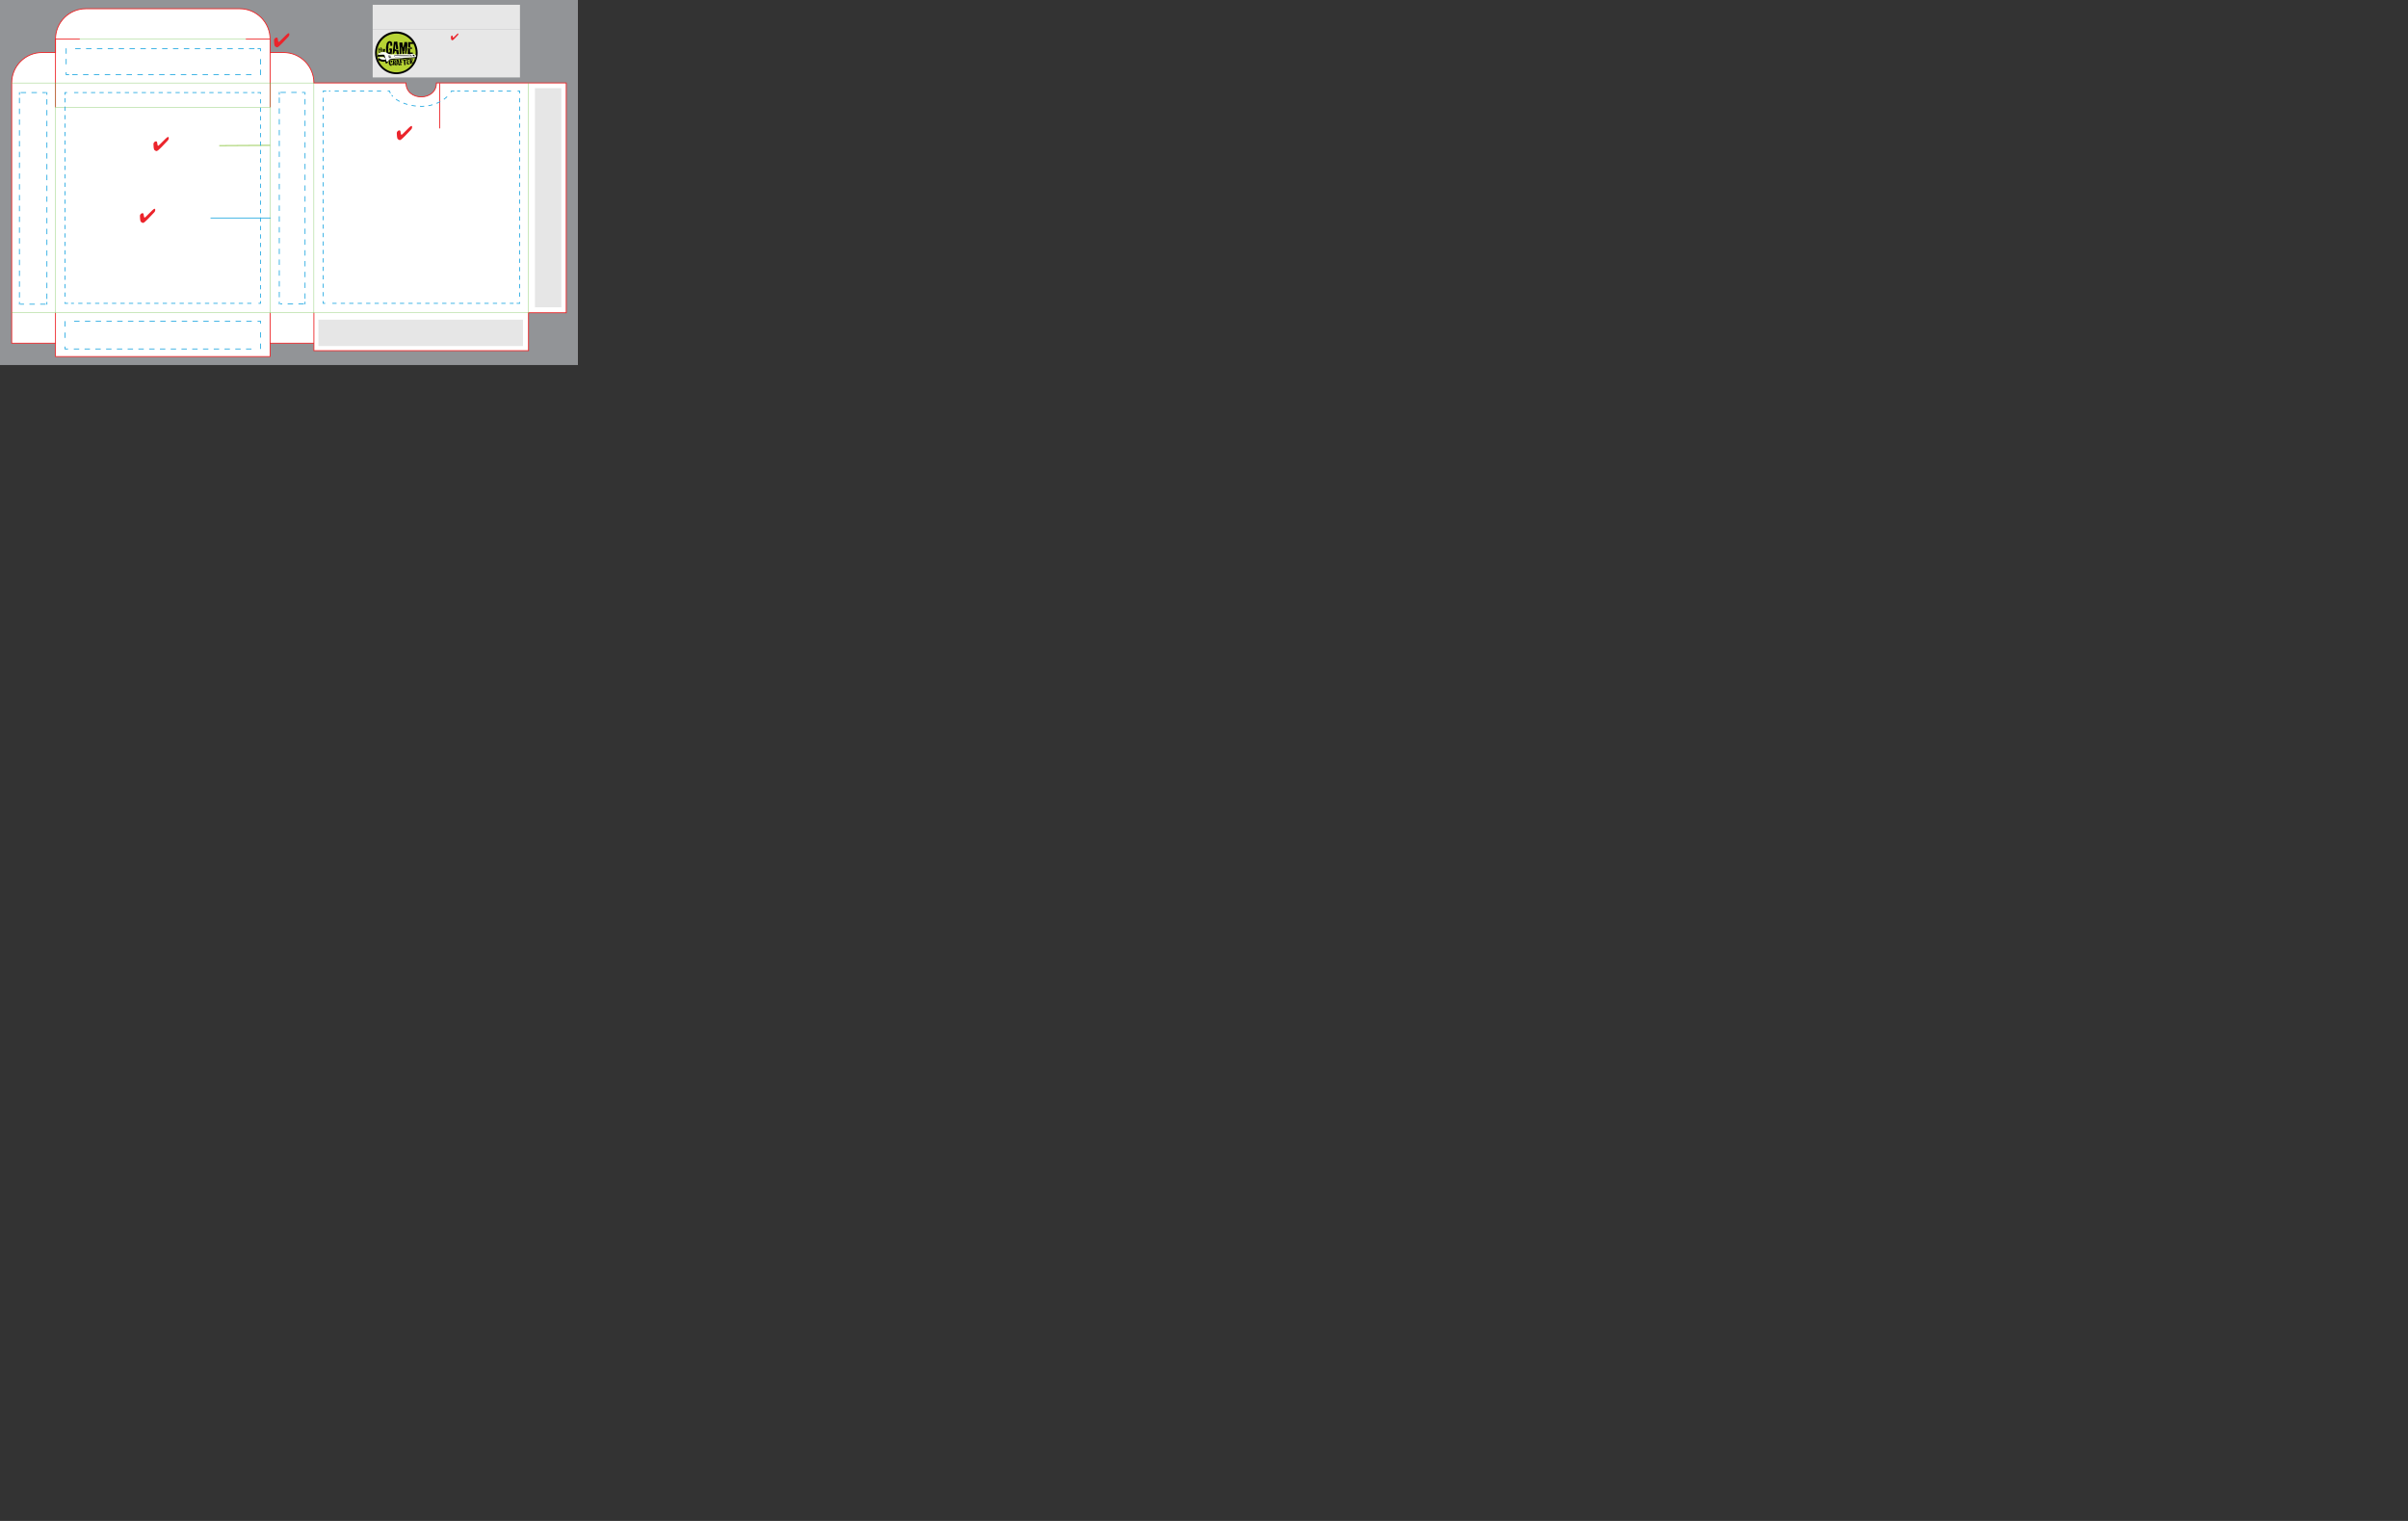 <svg version="1.1" id="Layer_1" xmlns="http://www.w3.org/2000/svg" xmlns:xlink="http://www.w3.org/1999/xlink" x="0px" y="0px" width="2850" height="1800" viewBox="0 0 2850 1800" enable-background="new 0 0 684 432" xml:space="preserve">
<rect x="0" y="0" width="2850" height="1800" fill="#333333" stroke="none"/>
<polygon fill="#929497" points="0,0 0,432 684,432 684,0 0,0 "></polygon>
<path fill="#FFFFFF" stroke="#ED2224" stroke-miterlimit="10" d="M319.68,46.319c0-19.883-16.117-36-36-36h-182
	c-19.882,0-36,16.118-36,36l-0.001,15.84H49.84c-19.882,0-36,16.118-36.001,36l0.001,272v36h51.84v-36v51.84h254v-51.84v36.001
	h51.84v-36.001v44.84h254V370.16l44.641-0.001v-272l-44.641,0h-109c0,22-36,22-36,0h-109c0-19.883-16.117-36-36-36h-15.84"></path>
<polyline fill="none" stroke="#ED2224" stroke-miterlimit="10" points="65.68,126.959 65.68,46.319 94.48,46.319 "></polyline>
<polyline fill="none" stroke="#ED2224" stroke-miterlimit="10" points="319.68,126.959 319.68,46.319 290.88,46.319 "></polyline>
<rect x="65.68" y="98.16" fill="none" stroke="#6ABD45" stroke-width="0.4" stroke-miterlimit="10" width="254" height="272"></rect>
<line fill="none" stroke="#6ABD45" stroke-width="0.4" stroke-miterlimit="10" x1="65.68" y1="370.159" x2="13.84" y2="370.159"></line>
<line fill="none" stroke="#6ABD45" stroke-width="0.4" stroke-miterlimit="10" x1="65.68" y1="98.159" x2="13.839" y2="98.16"></line>
<polyline fill="none" stroke="#6ABD45" stroke-width="0.4" stroke-miterlimit="10" points="319.68,370.159 371.52,370.159 
	371.52,98.159 319.68,98.16 "></polyline>
<line fill="none" stroke="#6ABD45" stroke-width="0.4" stroke-miterlimit="10" x1="625.52" y1="370.16" x2="625.52" y2="98.159"></line>
<line fill="none" stroke="#6ABD45" stroke-width="0.4" stroke-miterlimit="10" x1="94.48" y1="46.319" x2="290.88" y2="46.319"></line>
<line fill="none" stroke="#6ABD45" stroke-width="0.4" stroke-miterlimit="10" x1="65.68" y1="126.959" x2="319.68" y2="126.959"></line>
<line fill="none" stroke="#6ABD45" stroke-width="0.4" stroke-miterlimit="10" x1="371.52" y1="370.159" x2="625.52" y2="370.16"></line>
<rect x="633.162" y="104.333" fill="#E6E6E6" width="31.171" height="259.333"></rect>

<g>
	<path fill="#EB242B" d="M487.738,150.739c0,0.888-0.403,1.754-1.207,2.597l-0.127,0.125l-7.04,7.417
		c-1.496,1.571-2.771,2.787-3.821,3.646c-1.052,0.859-1.796,1.287-2.228,1.287c-0.456,0-1.021-0.214-1.698-0.644
		c-0.676-0.428-1.112-0.872-1.311-1.327c-0.166-0.38-0.325-1.185-0.473-2.416c-0.147-1.229-0.222-2.563-0.222-3.998
		c0-0.782,0.327-1.506,0.979-2.171c0.653-0.665,1.375-0.997,2.164-0.997c0.754,0,1.2,0.688,1.344,2.062
		c0.018,0.159,0.027,0.278,0.037,0.354c0.119,1.056,0.261,1.792,0.419,2.21c0.161,0.418,0.378,0.627,0.65,0.627
		c0.113,0,0.327-0.124,0.639-0.37c0.31-0.248,0.684-0.583,1.116-1.009l7.234-7.166c0.607-0.607,1.149-1.066,1.629-1.379
		c0.479-0.311,0.884-0.467,1.219-0.467c0.252,0,0.429,0.096,0.537,0.285c0.105,0.19,0.158,0.51,0.158,0.958V150.739z"></path>
</g>
<line fill="none" stroke="#EB2227" x1="520.494" y1="151.963" x2="520.494" y2="98.333"></line>

<line fill="none" stroke="#8CC541" x1="259.5" y1="172.336" x2="319.667" y2="172.003"></line>
<rect x="441.098" y="34.512" fill="#E7E7E7" width="174.306" height="57.153"></rect>

<g>
	<path fill="#EB242B" d="M542.49,40.368c0,0.432-0.196,0.853-0.588,1.263l-0.062,0.062l-3.428,3.611
		c-0.729,0.764-1.349,1.355-1.861,1.775c-0.512,0.416-0.873,0.626-1.084,0.626c-0.222,0-0.498-0.104-0.827-0.314
		c-0.329-0.208-0.541-0.423-0.638-0.645c-0.082-0.185-0.158-0.577-0.229-1.177c-0.073-0.599-0.109-1.248-0.109-1.946
		c0-0.382,0.159-0.733,0.477-1.058c0.319-0.323,0.67-0.484,1.054-0.484c0.367,0,0.585,0.334,0.655,1.004
		c0.009,0.077,0.013,0.134,0.018,0.171c0.058,0.514,0.126,0.872,0.204,1.076c0.077,0.204,0.185,0.306,0.316,0.306
		c0.056,0,0.159-0.061,0.312-0.181c0.149-0.121,0.333-0.284,0.544-0.492l3.521-3.488c0.296-0.296,0.561-0.52,0.793-0.672
		c0.233-0.152,0.431-0.228,0.594-0.228c0.122,0,0.209,0.048,0.261,0.139c0.053,0.093,0.078,0.248,0.078,0.467V40.368z"></path>
</g>
<g>
	<circle fill-rule="evenodd" clip-rule="evenodd" fill="#010101" cx="469.079" cy="62.537" r="25.225"></circle>
	<circle fill-rule="evenodd" clip-rule="evenodd" fill="#B7D334" cx="469.097" cy="62.676" r="22.932"></circle>
	<g>
		<path fill="#010101" d="M464.188,57.675c-0.318,2.81-0.555,5.07-0.712,6.772l-1.046,0.046c0.016-0.057,0.022-0.121,0.024-0.192
			c0.001-0.128-0.045-0.296-0.141-0.505c-0.097-0.207-0.152-0.34-0.165-0.396c-0.27,0.039-0.529,0.227-0.777,0.562
			c-0.247,0.336-0.471,0.505-0.67,0.502c-0.113-0.004-0.242-0.033-0.382-0.092c-0.188,0.125-0.429,0.178-0.729,0.159
			c-0.269-0.048-0.531-0.088-0.787-0.121c-0.009-0.356-0.358-0.667-1.051-0.936c0.004-0.142-0.068-0.353-0.213-0.634
			c-0.146-0.279-0.216-0.475-0.214-0.589c0.002-0.128,0.053-0.234,0.155-0.318c-0.015-0.042-0.132-0.308-0.351-0.796
			c-0.148-0.357-0.222-0.665-0.219-0.919c0.003-0.199,0.049-0.383,0.139-0.552c-0.122-1.211-0.175-2.25-0.16-3.117
			c0.021-1.336,0.212-2.564,0.574-3.682c-0.025-0.171-0.038-0.342-0.035-0.513c0.017-0.896,0.326-1.515,0.927-1.862l0.006-0.277
			c0.597-0.758,1.38-1.306,2.353-1.646c0.582,0.138,1.162,0.269,1.743,0.394c0.649,0.224,1.1,0.608,1.345,1.153
			c0.197,0.118,0.294,0.354,0.288,0.708c-0.007,0.4,0.039,0.657,0.136,0.772l-0.109,0.125c0.113,0.841,0.17,1.355,0.167,1.538
			c-0.01,0.542-0.152,0.923-0.425,1.146c-0.101-0.001-0.361-0.091-0.785-0.269c-0.102,0.098-0.209,0.146-0.322,0.144
			c-0.057,0-0.161-0.032-0.309-0.092c-0.147-0.059-0.273-0.088-0.372-0.089c-0.07-0.001-0.142,0.01-0.214,0.038
			c-0.009-1.123,0.026-1.961,0.106-2.515c-0.112-0.073-0.227-0.241-0.343-0.496c-0.116-0.259-0.268-0.404-0.45-0.435
			c-0.117,0.141-0.169,0.233-0.155,0.275l-0.382-0.135c-0.348,0.378-0.578,1.035-0.693,1.971c-0.119,1.08-0.266,1.795-0.442,2.147
			c0.153,0.16,0.229,0.381,0.223,0.666c-0.001,0.099-0.018,0.263-0.052,0.489c-0.032,0.227-0.049,0.398-0.05,0.513
			c-0.002,0.127,0.009,0.241,0.037,0.34l-0.261,0.252c0.105,0.485,0.166,1.099,0.183,1.838c-0.011,0.625-0.016,1.25-0.011,1.876
			c-0.015,0-0.136,0.005-0.363,0.017c-0.141-0.004-0.242,0.044-0.3,0.143c0.084-0.013,0.164-0.019,0.233-0.017
			c0.313,0.004,0.559,0.226,0.734,0.663c0.179,0.437,0.331,0.657,0.46,0.659c0.142,0.001,0.336-0.13,0.583-0.397
			c0.419-0.447,0.636-1.062,0.649-1.844c0.007-0.383-0.036-0.796-0.129-1.238c-0.1,0.054-0.153,0.196-0.156,0.423
			c-0.228-0.003-0.37,0.044-0.43,0.142c-0.098-0.03-0.14-0.109-0.123-0.236c0.017-0.185,0.025-0.285,0.025-0.3
			c0.172-0.052,0.258-0.13,0.261-0.229c0-0.043-0.029-0.123-0.093-0.238c-0.062-0.114-0.091-0.207-0.091-0.278
			c0-0.056,0.017-0.113,0.045-0.17l0.101-0.831c0.312,0.092,0.986,0.13,2.024,0.122c-0.03,0.069,0.011,0.163,0.124,0.277
			c0.101-0.098,0.208-0.146,0.322-0.143c0.084,0.001,0.212,0.039,0.381,0.112C463.995,57.637,464.115,57.675,464.188,57.675z"></path>
		<path fill="#010101" d="M472.147,65.021c-0.197-0.087-0.41-0.133-0.637-0.139c-0.2-0.003-0.472,0.036-0.814,0.115
			c-0.387,0.079-0.649,0.124-0.791,0.136c-0.152-0.301-0.258-0.715-0.318-1.243c-0.116-0.769-0.188-1.204-0.214-1.306
			c0.045-0.083,0.067-0.155,0.067-0.209c0.003-0.158-0.12-0.299-0.365-0.425c-0.249-0.124-0.371-0.222-0.368-0.294
			c0.001-0.083,0.144-0.209,0.433-0.375c-0.07-0.086-0.121-0.261-0.152-0.524c-0.03-0.263-0.096-0.439-0.193-0.527
			c-0.174,0.154-0.456,0.253-0.848,0.294c-0.392,0.045-0.652,0.107-0.78,0.189c0.008,1.109-0.175,1.854-0.551,2.23
			c-0.197-0.045-0.35,0.031-0.451,0.229c-0.148,0.239-0.271,0.378-0.371,0.419l0.125,0.151c-0.115,0.098-0.302,0.138-0.556,0.12
			c-0.398-0.022-0.611-0.032-0.64-0.032l-0.121-0.387l1.389-11.516c0.015-0.725,0.05-1.217,0.111-1.471
			c-0.018-0.641,0.131-1.037,0.445-1.188c0.197,0.131,0.445,0.199,0.744,0.205c0.243,0.004,0.62-0.046,1.133-0.152
			c0.516-0.104,0.871-0.156,1.069-0.153c0.697,0.013,1.001,0.516,0.914,1.51c-0.07,0.795,0.054,1.843,0.372,3.143
			c0.333,1.4,0.493,2.448,0.48,3.146c-0.004,0.211,0.066,0.654,0.049,0.867c-0.302,0.165-0.687,0.266-1.156,0.299
			c-0.413,0.022-0.834,0.045-1.261,0.064c-0.108-1.083-0.299-2.387-0.41-3.456c-0.134-1.282-0.301-2.336-0.5-3.166l-0.659,6.09
			c-0.052,0.526,0.188,0.794,0.713,0.803c0.171,0.003,0.333-0.037,0.493-0.12c0.127-0.04,0.305,0.054,0.528,0.286
			c-0.008,0.44,0.079,0.705,0.263,0.794c0.23-0.152,0.531-0.297,0.903-0.434c0.329-0.121,0.653-0.236,0.967-0.345
			c0.179,0.245,0.296,0.609,0.345,1.094c0.059,0.683,0.102,1.083,0.128,1.196c0.023,0.271,0.135,0.856,0.332,1.756
			c0.146,0.712,0.213,1.291,0.207,1.731C472.196,64.639,472.179,64.836,472.147,65.021z"></path>
		<path fill="#010101" d="M481.969,54.862c-0.015,0.043-0.019,0.292-0.011,0.747c-0.008,0.371-0.055,0.646-0.143,0.83
			c-0.105,0.283-0.16,0.688-0.171,1.214c-0.003,0.114,0.002,0.292,0.012,0.533c-0.004,0.243-0.007,0.421-0.008,0.534
			c-0.016,0.896-0.17,1.546-0.461,1.954c0.025,0.229,0.035,0.456,0.033,0.684c-0.013,0.71-0.257,1.667-0.731,2.869
			c-0.13,0.041-0.237,0.059-0.323,0.058c-0.17-0.003-0.292-0.103-0.368-0.295c-0.075-0.193-0.146-0.375-0.213-0.547
			c0.045-1.093,0.023-2.687-0.07-4.78l0.131-0.126c-0.094-0.37-0.135-0.783-0.128-1.238c0.005-0.328,0.046-0.803,0.119-1.428
			c0.076-0.625,0.115-1.094,0.121-1.406c0.005-0.199-0.002-0.39-0.011-0.576c-0.491,1.172-0.837,3.156-1.04,5.954l-0.18,0.424
			c-0.059,0.143-0.181,0.218-0.365,0.229c-0.056-0.1-0.11-0.151-0.167-0.152c-0.044-0.002-0.119,0.05-0.227,0.156
			c-0.11,0.104-0.198,0.149-0.269,0.134l-0.284,0.251c0.126,0.159,0.396,0.177,0.812,0.058c0.327-0.096,0.496,0.029,0.505,0.37
			c0.009,0.284-0.068,0.667-0.232,1.148c-0.165,0.479-0.248,0.841-0.254,1.084c-0.002,0.17,0.017,0.341,0.056,0.511l-1.476,0.231
			c-0.137-0.286-0.239-0.769-0.307-1.445c-0.066-0.674-0.169-1.158-0.307-1.444c0.087-0.097,0.132-0.203,0.134-0.317
			c0.001-0.1-0.038-0.25-0.12-0.45c-0.082-0.202-0.129-0.351-0.142-0.452c-0.012-0.156-0.062-0.535-0.151-1.133
			c-0.063-0.483-0.093-0.862-0.089-1.131c0.004-0.143,0.014-0.271,0.029-0.386c0.001-0.098-0.054-0.245-0.162-0.44
			c-0.112-0.193-0.166-0.333-0.163-0.418c0-0.071,0.028-0.133,0.087-0.19c-0.098-0.116-0.138-0.315-0.118-0.598
			c0.019-0.286-0.021-0.485-0.117-0.599c-0.209,0.549-0.32,1.294-0.338,2.232c-0.008,1.309-0.021,2.063-0.037,2.261l0.147,0.132
			l-0.151,0.123c0.104,0.514,0.151,1.171,0.137,1.966c-0.039,1.436-0.057,2.104-0.056,2.006c-0.202,0.18-0.48,0.269-0.838,0.262
			c-0.439-0.007-0.74,0.031-0.896,0.112c-0.18-0.316-0.265-0.722-0.256-1.219c0.006-0.384,0.071-0.852,0.195-1.406
			c-0.194-0.36-0.285-0.858-0.274-1.498c0.002-0.157,0.022-0.454,0.058-0.896c0.021-0.353,0.024-0.617,0.015-0.788
			c0.142-0.068,0.215-0.145,0.215-0.231c0.003-0.057-0.042-0.154-0.133-0.291c-0.09-0.135-0.134-0.239-0.134-0.312
			c0.002-0.085,0.061-0.169,0.175-0.253l-0.459-6.898c0.273-0.18,0.717-0.265,1.328-0.254c0.667,0.026,1.124-0.01,1.365-0.104
			c0.045-0.029,0.094-0.042,0.151-0.042c0.059,0.002,0.124,0.035,0.202,0.1c0.076,0.065,0.128,0.099,0.157,0.099
			c0.057,0,0.107-0.042,0.152-0.127l0.398,0.393c0.133,0.5,0.259,1.468,0.378,2.905c0.121,1.241,0.31,2.176,0.57,2.806
			c0.35-1.259,0.636-2.314,0.864-3.163l0.463-3.377l3.307-0.072c0.013,0.184,0.053,1.174,0.143,1.745
			c0.074,0.498,0.111,0.904,0.106,1.216c-0.005,0.356-0.061,0.675-0.166,0.958c0.109,0.159,0.165,0.358,0.161,0.599
			C482.146,54.511,482.085,54.707,481.969,54.862z"></path>
		<path fill="#010101" d="M488.754,62.339v-0.022c-0.088,0.184-0.142,0.396-0.158,0.638c-0.017,0.156-0.022,0.375-0.013,0.66
			c0.008,0.327,0.013,0.555,0.011,0.684c-0.115-0.002-0.569-0.011-1.365-0.023c-0.483-0.008-0.918,0.033-1.304,0.127l-0.398-0.434
			c-0.116,0.111-0.159,0.203-0.133,0.274c-0.07-0.015-0.398-0.02-0.981-0.017c-0.454-0.006-0.795-0.057-1.021-0.145
			c-0.233,0.239-0.503,0.233-0.811-0.014c-0.112-0.086-0.124-0.233-0.036-0.437c0.089-0.205,0.063-0.358-0.076-0.461
			c0.021-0.454,0.084-1.157,0.186-2.109c0.1-0.851,0.152-1.519,0.16-2.002c0.01-0.654-0.034-1.281-0.138-1.88
			c0.16-0.153,0.338-0.229,0.537-0.225c0.229,0.002,0.496,0.115,0.805,0.334c0.434,0.303,0.662,0.459,0.675,0.459l0.124,0.15
			c0.017-0.043,0.091-0.269,0.226-0.679c0.076-0.269,0.187-0.444,0.33-0.527l0.126,0.13c0.058-0.027,0.244-0.16,0.562-0.396
			c0.241-0.167,0.442-0.562,0.583-0.557c0.158,0.001,0.304,0.09,0.444,0.263c0.239,0.13,0.39,0.643,0.465,0.905
			c0.073,0.265,0.145,0.525,0.211,0.784c-0.64,0.017-1.167,0-1.578-0.049c-0.102,0.155-0.245,0.177-0.428,0.068
			c-0.184-0.109-0.317-0.095-0.405,0.044c-0.005,0.258-0.014,0.721-0.024,1.388c-0.025,0.596-0.032,1.066-0.023,1.408
			c0.005,0.526,0.039,1.01,0.103,1.451c0.114,0.003,0.653,0.013,1.621,0.029C487.698,62.171,488.272,62.229,488.754,62.339z
			 M488.8,52.121c-0.129,0.013-0.27,0.017-0.428,0.015c-0.326-0.005-0.76-0.058-1.298-0.151c-0.668-0.095-1.072-0.152-1.214-0.169
			c-0.203,0.294-0.31,0.712-0.319,1.253c-0.019,1.166-0.019,1.671-0.004,1.515c0.198,0.117,0.293,0.333,0.287,0.645
			c-0.021,0.427-0.024,0.647-0.011,0.662c-0.1,0.04-0.152,0.181-0.156,0.423c-0.156-0.059-0.317-0.176-0.484-0.349
			c-0.225-0.218-0.343,0.519-0.326,0.335l-0.136,0.438l-0.125-0.129c-0.116,0.013-0.31-0.048-0.584-0.181
			c-0.276-0.134-0.47-0.255-0.58-0.373c0.004-0.228,0.041-0.354,0.113-0.382l-0.272-0.302l-0.131,0.188
			c-0.159-1.482-0.121-4.252,0.074-5.813c0.541,0.093,1.138,0.154,1.791,0.179c0.44,0.021,1.058,0.032,1.854,0.032
			c0.91,0.001,1.566,0.004,1.964,0.011c0.166,0.159,0.249,0.367,0.245,0.623c-0.002,0.157-0.047,0.409-0.13,0.755
			C488.845,51.693,488.802,51.949,488.8,52.121z"></path>
	</g>
	<g>
		<path fill="#010101" d="M464.829,75.235v-0.011c0,0.008-0.038,0.322-0.111,0.941c-0.036,0.38-0.128,0.68-0.275,0.897l-0.093-0.074
			c-0.172,0.361-0.406,0.582-0.706,0.66c-0.142,0.15-0.347,0.232-0.615,0.249c-0.16,0.01-0.528-0.037-1.105-0.139
			c-0.278-0.173-0.432-0.271-0.458-0.289c-0.177-0.131-0.26-0.265-0.251-0.401c-0.169-0.173-0.408-0.481-0.498-0.868
			c-0.108-0.428-0.175-0.451-0.275-0.603c-0.161,0.119-0.22-0.133-0.312-0.285l0.083-0.063c-0.052-0.038-0.08-0.081-0.083-0.128
			c-0.001-0.034,0.015-0.083,0.042-0.15c0.031-0.065,0.046-0.115,0.043-0.149c-0.004-0.053-0.035-0.1-0.097-0.135
			c0.064-0.337,0.124-0.841,0.177-1.513c0.115-0.062,0.169-0.179,0.163-0.356c-0.007-0.174,0.019-0.291,0.074-0.348
			c0.27-0.545,0.713-0.911,1.324-1.102c0.033,0.003,0.196,0.001,0.49-0.008c0.202-0.006,0.354,0.011,0.457,0.054
			c0.184-0.032,0.366,0.013,0.549,0.13c0.159,0.12,0.319,0.238,0.476,0.358c0.296,0.32,0.457,0.685,0.48,1.089
			c0.008,0.133-0.001,0.277-0.025,0.426c-0.22-0.006-0.375,0.136-0.468,0.434l-0.852,0.08c-0.092-0.13-0.146-0.304-0.157-0.52
			c-0.004-0.074-0.003-0.182,0-0.323c0.004-0.144,0.005-0.251,0-0.325c-0.013-0.223-0.065-0.397-0.157-0.53l-0.255,0.147
			c-0.105-0.041-0.156-0.102-0.162-0.183c-0.001-0.026,0.002-0.066,0.012-0.116c0.009-0.053,0.014-0.088,0.013-0.108
			c-0.005-0.087-0.083-0.139-0.235-0.16c-0.104,0.961-0.137,1.947-0.095,2.959c0.027,0.034,0.109,0.055,0.243,0.069
			c0.11,0.013,0.168,0.048,0.17,0.1c0.002,0.021-0.004,0.048-0.021,0.083l-0.084,0.065c0.045,0.071,0.073,0.173,0.081,0.3
			c0.003,0.066,0.001,0.17-0.008,0.31c-0.009,0.139-0.011,0.243-0.008,0.309c0.014,0.202,0.063,0.355,0.154,0.459
			c-0.009,0.147,0.053,0.25,0.18,0.302c0.082-0.031,0.157-0.048,0.226-0.052c0.26-0.016,0.439,0.127,0.541,0.424
			c0,0.007-0.002,0.057-0.003,0.153c0.003,0.054,0.03,0.089,0.081,0.107c0.113-0.069,0.17-0.19,0.168-0.366
			c-0.003-0.202,0.024-0.332,0.077-0.389c-0.014-0.095-0.068-0.23-0.167-0.406c-0.1-0.178-0.15-0.316-0.158-0.418
			c-0.006-0.108,0.028-0.21,0.096-0.309c-0.059-0.019-0.087-0.057-0.082-0.119c0.003-0.096,0.006-0.146,0.006-0.152
			C463.879,75.131,464.352,75.128,464.829,75.235z"></path>
		<path fill="#010101" d="M468.688,76.027h-0.01c-0.05,0.096-0.065,0.237-0.049,0.418c0.024,0.256,0.037,0.388,0.037,0.394
			c-0.038,0.016-0.092-0.004-0.155-0.057c-0.101,0.038-0.148,0.1-0.143,0.187c0,0.014,0.007,0.035,0.016,0.066
			c0.001,0.038,0.005,0.062,0.005,0.075c0.004,0.069-0.017,0.12-0.062,0.155c-0.113-0.062-0.262-0.103-0.445-0.122
			c-0.186-0.017-0.362-0.034-0.525-0.049c-0.004-0.855-0.119-1.693-0.347-2.51c0,0.006-0.004-0.077-0.014-0.254
			c0.001-0.125-0.028-0.215-0.086-0.269l-0.077,0.07c-0.002-0.013,0.023-0.036,0.076-0.074c0.053-0.038,0.08-0.076,0.076-0.114
			c-0.002-0.019-0.006-0.038-0.016-0.054l-0.086-0.062c-0.146,0.047-0.212,0.165-0.202,0.35c0.008,0.126-0.043,0.215-0.147,0.264
			c0.041,0.03,0.062,0.068,0.063,0.11c0.003,0.025-0.001,0.061-0.012,0.106c-0.009,0.043-0.013,0.077-0.011,0.104
			c0.002,0.054,0.034,0.1,0.09,0.135c0.003,0.038,0.021,0.377,0.059,1.017c0.023,0.408,0.013,0.754-0.032,1.039l0.009,0.16
			c-0.055-0.002-0.118-0.001-0.188,0.001c-0.077,0.006-0.19,0.017-0.338,0.036c-0.146,0.018-0.257,0.028-0.325,0.033
			c-0.289,0.016-0.492-0.033-0.608-0.146l-0.121-3.514c-0.058-0.171-0.094-0.413-0.112-0.72l-0.038-0.678
			c-0.028-0.332-0.071-0.586-0.128-0.765c0.024-0.122,0.13-0.188,0.317-0.198c0.116-0.007,0.272,0.008,0.472,0.048
			c0.091-0.042,0.219-0.068,0.383-0.079c0.047-0.004,0.121-0.004,0.222-0.004c0.108-0.006,0.188-0.01,0.234-0.013
			c0.305-0.017,0.506-0.11,0.605-0.281c0.142-0.002,0.294,0.043,0.461,0.134c0.164,0.091,0.31,0.141,0.435,0.145
			c0.333,0.194,0.511,0.518,0.538,0.97c0.006,0.1-0.034,0.499-0.118,1.196l-0.57,0.495c0.098,0.177,0.213,0.563,0.35,1.16
			C468.281,75.43,468.455,75.794,468.688,76.027z M467.635,72.029l0.013,0.008c0.011,0.042,0.005-0.112-0.016-0.46
			c-0.009-0.17-0.071-0.292-0.186-0.369c-0.064,0.092,0.009,0.135-0.022,0.347c-0.028,0.213-0.155,0.154-0.229,0.246
			c-0.195,0-0.239,0.118-0.283-0.069c-0.086-0.304-0.163-0.277-0.164-0.282l-0.082,0.049c-0.031,0.026-0.064,0.056-0.101,0.091
			c-0.037,0.034-0.074,0.044-0.114,0.035c0.002,0.038-0.016,0.096-0.055,0.177c-0.039,0.082-0.057,0.136-0.056,0.167
			c0.005,0.058,0.049,0.099,0.138,0.125c-0.017,0.126-0.02,0.259-0.013,0.397c0.004,0.074,0.021,0.247,0.054,0.515
			c0.036,0.212,0.05,0.394,0.042,0.544c0.071,0.002,0.138,0.002,0.2-0.001c0.272-0.017,0.45-0.125,0.532-0.323
			c0.028-0.058,0.06-0.269,0.094-0.628C467.417,72.329,467.501,72.137,467.635,72.029z"></path>
		<path fill="#010101" d="M473.117,77.392c-0.112-0.033-0.229-0.044-0.355-0.037c-0.108,0.006-0.255,0.033-0.439,0.081
			c-0.209,0.05-0.353,0.082-0.429,0.091c-0.096-0.126-0.168-0.304-0.219-0.534c-0.091-0.335-0.146-0.523-0.163-0.567
			c0.022-0.038,0.032-0.071,0.03-0.097c-0.005-0.068-0.078-0.125-0.216-0.171c-0.141-0.044-0.211-0.083-0.212-0.115
			c-0.002-0.037,0.071-0.097,0.225-0.182c-0.042-0.036-0.074-0.111-0.102-0.227c-0.026-0.114-0.066-0.188-0.125-0.223
			c-0.089,0.075-0.239,0.13-0.453,0.165c-0.213,0.033-0.354,0.071-0.424,0.114c0.046,0.487,0,1.344-0.19,1.525
			c-0.11-0.012-0.188,0.027-0.241,0.119c-0.071,0.11-0.134,0.178-0.187,0.2l0.074,0.061c-0.062,0.049-0.161,0.073-0.3,0.075
			c-0.22,0.006-0.337,0.009-0.352,0.01l-0.08-0.166l0.328-5.649c-0.018-0.319-0.015-0.537,0.008-0.651
			c-0.031-0.282,0.036-0.462,0.204-0.541c0.113,0.05,0.25,0.07,0.414,0.061c0.132-0.008,0.34-0.043,0.615-0.111
			c0.277-0.066,0.471-0.102,0.581-0.109c0.382-0.021,0.565,0.188,0.552,0.629c-0.011,0.352,0.095,0.808,0.314,1.369
			c0.23,0.602,0.354,1.058,0.372,1.366c0.005,0.093,0.132,0.294,0.13,0.388c-0.161,0.084-0.369,0.143-0.624,0.177
			c-0.227,0.027-0.455,0.053-0.688,0.078c-0.098-0.473-0.32-1.046-0.417-1.515c-0.119-0.559-0.247-1.016-0.385-1.375l-0.148,2.709
			c-0.009,0.233,0.131,0.341,0.418,0.325c0.094-0.005,0.183-0.03,0.266-0.072c0.071-0.022,0.169,0.013,0.3,0.105
			c0.011,0.195,0.068,0.31,0.173,0.34c0.12-0.076,0.28-0.152,0.479-0.226c0.175-0.067,0.349-0.13,0.517-0.19
			c0.107,0.101,0.183,0.257,0.228,0.468c0.056,0.3,0.092,0.472,0.111,0.523c0.022,0.118,0.104,0.372,0.243,0.76
			c0.105,0.308,0.163,0.56,0.174,0.753C473.129,77.219,473.127,77.308,473.117,77.392z"></path>
		<path fill="#010101" d="M476.346,70.981h0.012c-0.094,0.138-0.213,0.164-0.358,0.078c-0.031-0.006-0.172,0.003-0.422,0.023
			c-0.21,0.013-0.363,0.001-0.459-0.03c-0.022,0.003-0.07,0.025-0.136,0.069c-0.068,0.047-0.117,0.068-0.149,0.07
			c-0.046,0.004-0.073-0.037-0.078-0.119c-0.001-0.011-0.005-0.065-0.009-0.159c-0.004-0.062-0.034-0.106-0.089-0.127l-0.146,0.113
			c-0.044,0.034-0.066,0.069-0.064,0.106c0.002,0.03,0.029,0.075,0.08,0.133c0.049,0.056,0.079,0.097,0.088,0.12
			c0.001,0.02,0.018,0.303,0.049,0.848c0.011,0.347,0.076,0.623,0.189,0.83c0.027-0.033,0.1-0.052,0.213-0.054
			c0.113-0.003,0.188-0.028,0.226-0.074c0.074,0.063,0.196,0.068,0.369,0.011c0.173-0.058,0.298-0.04,0.374,0.058l-0.023,0.833
			c-0.071-0.01-0.175-0.043-0.311-0.104c-0.04,0.121-0.117,0.199-0.233,0.229c-0.046,0.016-0.178,0.029-0.396,0.042
			c0.007-0.038-0.028-0.077-0.103-0.116c-0.212,0.101-0.293,0.341-0.238,0.721c0.006-0.039,0.014,0.028,0.023,0.197
			c0.006,0.106-0.017,0.184-0.069,0.23c-0.132,0.02-0.299-0.01-0.503-0.089c-0.203-0.079-0.35-0.117-0.436-0.111
			c-0.037,0.002-0.074,0.007-0.104,0.016l-0.22,0.068l-0.349-3.802l-0.043-0.724c0.291-0.098,0.651-0.161,1.081-0.185
			c0.335-0.02,0.773-0.017,1.314,0.008c0.035-0.071,0.1,0.022,0.178,0.019c0.039-0.003,0.097,0.001,0.176,0.012
			c0.078,0.011,0.139,0.016,0.179,0.013c0.045-0.002,0.087-0.011,0.125-0.025l0.056-0.061c0.159,0.048,0.243,0.132,0.25,0.25
			c0.003,0.051-0.013,0.137-0.045,0.258c-0.031,0.122-0.046,0.215-0.042,0.276C476.306,70.889,476.32,70.939,476.346,70.981z
			 M474.978,77.326c-0.083,0.043-0.212,0.068-0.384,0.08c-0.225,0.013-0.36,0.024-0.408,0.033c-0.023-0.024-0.053-0.005-0.104-0.203
			c-0.032-0.13-0.114-0.193-0.245-0.184c-0.032,0.001-0.069,0.007-0.116,0.015l-0.211,0.014l-0.113-1.925
			c0.115-0.056,0.259-0.09,0.43-0.1c0.164-0.01,0.31,0.007,0.436,0.049c-0.002,0.071,0.097,0.101,0.299,0.086l0.223-0.013
			C474.915,75.72,474.997,76.696,474.978,77.326z"></path>
		<path fill="#010101" d="M481.021,71.147l0.013,0.009c-0.111-0.007-0.463,0.018-0.736,0.051c-0.231,0.026-0.408,0.031-0.525,0.013
			c-0.113,0.076-0.155,0.179-0.123,0.308l0.072,0.043c-0.061,0.056-0.081,0.097-0.062,0.127l0.062,0.062
			c-0.015,1.115-0.019,1.732-0.009,1.851c0.015,0.295,0.05,0.554,0.102,0.778c-0.047,0.141-0.064,0.303-0.053,0.484
			c0.006,0.118,0.034,0.307,0.084,0.566c0.051,0.258,0.117,1.106,0.126,1.239c0.005,0.098,0.004,0.195-0.008,0.282
			c-0.107,0.044-0.223,0.07-0.347,0.078c-0.211,0.012-0.437-0.031-0.678-0.131c-0.028,0.027-0.062,0.056-0.101,0.086
			c-0.036,0.031-0.045,0.065-0.027,0.102c-0.078,0.021-0.187-0.009-0.324-0.095c-0.073-1.129-0.274-3.429-0.573-5.752
			c-0.105,0.094-0.3,0.016-0.501,0.041c-0.24,0.026-0.477-0.012-0.569,0.031c-0.116-0.125-0.091-0.162-0.102-0.369
			c-0.013-0.2-0.078-0.695-0.025-0.901c0.011-0.045,0.447-0.02,0.704-0.041c0.351-0.02,0.428,0.063,0.451,0.061
			c0.028-0.044,0.199-0.022,0.323-0.031c0.08,0.039,0.169-0.036,0.171,0.021c0.004,0.038,0,0.274-0.026,0.342
			c-0.027,0.068-0.04,0.118-0.039,0.149c0.005,0.075,0.059-0.035,0.187,0.008c0.14-0.003,0.285-0.008,0.433-0.017
			c0.166,0.015,0.355-0.044,0.341,0.095c0.028-0.04,0.047,0.03,0.283-0.065c0.175-0.081,0.281-0.285,0.248-0.426
			c-0.02-0.078,0.087-0.128,0.021-0.092c0.084-0.047,0.008-0.014,0.1-0.051c0.292,0.029,0.453-0.002,0.507-0.005
			c0.118-0.008,0.408,0.067,0.49,0.026c0.062,0.109,0.093,0.453,0.096,0.641C481.015,70.967,481.021,71.127,481.021,71.147z"></path>
		<path fill="#010101" d="M484.811,75.073l-0.002-0.009c-0.041,0.083-0.063,0.18-0.063,0.287c-0.007,0.068,0,0.166,0.016,0.292
			c0.017,0.143,0.025,0.242,0.03,0.3c-0.063,0.003-0.314,0.017-0.75,0.044c-0.265,0.015-0.501,0.05-0.709,0.107l-0.233-0.177
			c-0.059,0.055-0.08,0.097-0.062,0.126c-0.039-0.003-0.219,0.007-0.539,0.032c-0.249,0.015-0.438,0.006-0.565-0.024
			c-0.117,0.113-0.266,0.122-0.442,0.025c-0.064-0.033-0.077-0.096-0.035-0.191c0.041-0.094,0.021-0.16-0.06-0.199
			c-0.003-0.201,0.006-0.513,0.029-0.936c0.025-0.379,0.03-0.676,0.018-0.89c-0.017-0.287-0.064-0.562-0.142-0.822
			c0.083-0.074,0.178-0.112,0.287-0.118c0.124-0.009,0.274,0.03,0.453,0.113c0.249,0.119,0.378,0.178,0.385,0.178l0.074,0.061
			c0.006-0.017,0.038-0.122,0.099-0.309c0.033-0.12,0.086-0.202,0.163-0.243l0.072,0.052c0.03-0.013,0.129-0.079,0.294-0.195
			c0.128-0.084,0.216-0.39,0.295-0.394c0.084-0.005,0.169,0.028,0.252,0.098c0.135,0.05,0.243,0.392,0.292,0.506
			c0.05,0.113,0.098,0.226,0.144,0.336c-0.351,0.033-0.64,0.046-0.865,0.041c-0.051,0.073-0.13,0.089-0.231,0.047
			c-0.104-0.042-0.179-0.028-0.224,0.037c0.008,0.112,0.021,0.315,0.037,0.61c0.008,0.264,0.019,0.471,0.035,0.621
			c0.021,0.232,0.058,0.443,0.107,0.637c0.063-0.005,0.361-0.021,0.891-0.051C484.225,75.042,484.541,75.044,484.811,75.073z
			 M484.448,70.648c-0.07,0.009-0.149,0.018-0.235,0.021c-0.178,0.011-0.414,0.006-0.716-0.015c-0.368-0.017-0.592-0.025-0.67-0.028
			c-0.101,0.14-0.114,0.251-0.101,0.49c0.03,0.513,0.047,0.736,0.051,0.667c0.111,0.044,0.173,0.136,0.18,0.274
			c0.004,0.188,0.009,0.283,0.018,0.291c-0.055,0.02-0.076,0.086-0.072,0.193c-0.087-0.021-0.179-0.065-0.277-0.135
			c-0.131-0.086-0.171,0.22-0.168,0.139l-0.06,0.192l-0.073-0.055c-0.061,0.011-0.17-0.008-0.325-0.057
			c-0.155-0.046-0.267-0.094-0.33-0.141c-0.005-0.099,0.01-0.157,0.047-0.172l-0.159-0.124l-0.064,0.09
			c-0.138-0.648-0.232-1.788-0.179-2.482c0.299,0.021,0.646-0.03,1.005-0.045c0.241-0.008,0.582-0.027,1.018-0.059
			c0.5-0.035,0.855-0.059,1.073-0.072c0.099,0.063,0.152,0.152,0.157,0.265c0.006,0.07-0.01,0.181-0.044,0.337
			C484.486,70.38,484.443,70.571,484.448,70.648z"></path>
		<path fill="#010101" d="M488.7,74.404l-0.012,0.001c-0.049,0.098-0.065,0.237-0.048,0.417c0.024,0.258,0.035,0.39,0.036,0.396
			c-0.039,0.017-0.091-0.002-0.156-0.056c-0.101,0.037-0.146,0.1-0.142,0.188c0.001,0.013,0.006,0.033,0.015,0.063
			c0.002,0.039,0.005,0.063,0.006,0.076c0.003,0.069-0.019,0.121-0.062,0.155c-0.113-0.063-0.262-0.104-0.447-0.122
			c-0.184-0.017-0.359-0.035-0.524-0.051c-0.004-0.854-0.118-1.69-0.344-2.509c0,0.008-0.006-0.077-0.015-0.253
			c0-0.125-0.029-0.215-0.087-0.269l-0.077,0.071c0-0.012,0.022-0.038,0.077-0.075c0.051-0.038,0.077-0.076,0.075-0.114
			c-0.003-0.019-0.008-0.037-0.017-0.057l-0.085-0.062c-0.146,0.048-0.213,0.163-0.201,0.353c0.007,0.125-0.044,0.214-0.149,0.264
			c0.04,0.029,0.062,0.065,0.065,0.109c0.001,0.026-0.003,0.061-0.013,0.104c-0.009,0.045-0.013,0.081-0.012,0.107
			c0.003,0.055,0.033,0.101,0.09,0.136c0.003,0.038,0.022,0.375,0.06,1.016c0.023,0.408,0.014,0.755-0.034,1.04l0.011,0.161
			c-0.054-0.003-0.117-0.003-0.188,0.002c-0.077,0.004-0.19,0.015-0.338,0.032c-0.147,0.019-0.256,0.03-0.326,0.034
			c-0.288,0.017-0.49-0.031-0.606-0.145l-0.122-3.513c-0.058-0.173-0.095-0.413-0.113-0.72l-0.039-0.677
			c-0.027-0.333-0.068-0.589-0.126-0.767c0.023-0.121,0.13-0.187,0.316-0.198c0.119-0.007,0.274,0.008,0.473,0.048
			c0.092-0.044,0.219-0.07,0.382-0.08c0.047-0.003,0.122-0.003,0.222-0.003c0.11-0.006,0.188-0.011,0.235-0.015
			c0.304-0.016,0.507-0.111,0.606-0.279c0.141-0.001,0.293,0.042,0.458,0.133c0.165,0.092,0.312,0.14,0.439,0.144
			c0.329,0.195,0.51,0.519,0.535,0.972c0.005,0.1-0.034,0.499-0.118,1.197l-0.57,0.494c0.097,0.178,0.213,0.563,0.351,1.159
			C488.293,73.809,488.468,74.173,488.7,74.404z M487.646,70.408l0.013,0.008c0.011,0.043,0.005-0.111-0.015-0.46
			c-0.01-0.172-0.072-0.293-0.187-0.367c-0.063,0.09-0.076-0.124-0.106,0.09c-0.031,0.213-0.082,0.364-0.154,0.458
			c-0.196,0-0.242-0.118-0.358-0.282c-0.073-0.104-0.107-0.013-0.107-0.02l-0.054,0.043c-0.029,0.027-0.062,0.057-0.1,0.091
			c-0.038,0.034-0.076,0.045-0.116,0.035c0.002,0.037-0.016,0.098-0.055,0.178c-0.036,0.08-0.057,0.137-0.055,0.169
			c0.005,0.057,0.049,0.096,0.138,0.124c-0.017,0.126-0.021,0.259-0.014,0.398c0.006,0.075,0.021,0.246,0.054,0.515
			c0.036,0.211,0.05,0.394,0.045,0.545c0.07,0.003,0.136,0.001,0.198-0.003c0.271-0.016,0.45-0.123,0.532-0.322
			c0.027-0.059,0.06-0.269,0.094-0.629C487.428,70.706,487.513,70.516,487.646,70.408z"></path>
	</g>
	<g>
		<path fill="#010101" d="M449.929,58.199v0.009c-0.034,0.327-0.046,0.552-0.033,0.675c-0.05,0.021-0.116,0.023-0.196,0.01
			c-0.104-0.017-0.163-0.025-0.18-0.024c-0.047,0.002-0.082,0.019-0.109,0.046c-0.065-0.04-0.108-0.058-0.131-0.052
			c-0.061,0.038-0.09,0.09-0.086,0.158c0.002,0.029,0.012,0.078,0.034,0.147c0.019,0.071,0.031,0.122,0.032,0.156
			c0.002,0.046-0.007,0.117-0.028,0.215c-0.02,0.098-0.028,0.178-0.026,0.241c0.005,0.073,0.021,0.19,0.049,0.348
			c0.027,0.158,0.043,0.277,0.047,0.356c-0.032,0.155-0.043,0.312-0.037,0.472c0.012,0.193,0.064,0.451,0.16,0.777
			c0.018,0.005,0.034,0.007,0.052,0.005c0.039-0.002,0.087-0.03,0.142-0.084c0.054-0.052,0.101-0.08,0.141-0.082
			c0.027-0.002,0.06,0.004,0.094,0.02c0.104,0.331,0.157,0.544,0.161,0.641c0.003,0.046,0.001,0.094-0.001,0.144
			c-0.153,0.037-0.26-0.015-0.324-0.153c0.009-0.041-0.013-0.083-0.065-0.126l-0.171,0.18c0.167,0.025,0.232,0.152,0.199,0.381
			c-0.016,0.047-0.052,0.073-0.107,0.075c-0.098-0.001-0.144-0.001-0.137-0.001l-0.14-0.25l-0.057,0.071
			c-0.047-0.117-0.101-0.173-0.163-0.169c-0.035,0.002-0.094,0.029-0.179,0.084c-0.087,0.057-0.158,0.085-0.213,0.087
			c-0.047,0.004-0.092-0.008-0.14-0.034c-0.004-0.068-0.011-0.139-0.023-0.213c-0.012-0.073-0.051-0.12-0.113-0.14
			c-0.004-0.178,0.002-0.64,0.016-1.393c0.005-0.569,0-1.031-0.02-1.383c-0.008-0.147-0.017-0.292-0.031-0.433
			c-0.029-0.044-0.059-0.066-0.087-0.064c-0.023,0.001-0.058,0.025-0.103,0.073c-0.047,0.048-0.086,0.069-0.121,0.065
			c-0.003-0.056-0.029-0.148-0.077-0.273c-0.05-0.125-0.074-0.215-0.079-0.272c-0.004-0.097,0.031-0.181,0.106-0.253l0.2,0.048
			c0.079-0.111,0.113-0.299,0.1-0.567c-0.002-0.051-0.01-0.133-0.021-0.243c-0.013-0.11-0.02-0.189-0.022-0.241
			c-0.021-0.438,0.114-0.664,0.402-0.679c0.107-0.005,0.238,0.014,0.395,0.058l0.191,0.05c0.016,0.073,0.024,0.148,0.029,0.229
			c0.004,0.109,0.001,0.266-0.016,0.475c-0.015,0.209-0.02,0.361-0.015,0.456c0.007,0.155,0.032,0.293,0.08,0.417
			c0.045-0.003,0.116-0.028,0.215-0.075c0.097-0.049,0.166-0.073,0.213-0.075C449.814,58.085,449.879,58.12,449.929,58.199z
			 M449.336,58.809l-0.01-0.195l-0.062-0.057L449.336,58.809z"></path>
		<path fill="#010101" d="M452.271,57.585l0.009-0.001c-0.021,0.155-0.044,0.31-0.069,0.465c-0.031,0.177-0.081,0.317-0.151,0.417
			c-0.011-0.005-0.082-0.037-0.208-0.101c-0.089-0.046-0.168-0.065-0.234-0.057c-0.052,0.334-0.08,0.787-0.084,1.362
			c-0.004,0.734-0.011,1.179-0.02,1.332c-0.085-0.006-0.149,0.021-0.191,0.083c-0.044,0.062-0.082,0.124-0.119,0.189
			c-0.016,0.035-0.022,0.066-0.021,0.095c0.002,0.046,0.041,0.09,0.117,0.131c0.075,0.042,0.114,0.087,0.117,0.139
			c-0.033,0.122-0.104,0.185-0.213,0.19c-0.05,0.002-0.14-0.014-0.266-0.045c-0.126-0.034-0.216-0.05-0.268-0.047l-0.123-2.436
			c0.049-0.064,0.069-0.109,0.062-0.13l-0.07-0.047c0.005-0.103,0.012-0.615,0.017-1.531c0.003-0.621,0.026-1.122,0.069-1.506
			c-0.004,0,0.17-0.011,0.527-0.035c0.221-0.011,0.365,0.051,0.429,0.184c0,0.125-0.013,0.334-0.038,0.633
			c-0.025,0.274-0.035,0.486-0.027,0.633c0.01,0.182,0.037,0.345,0.085,0.49C451.793,57.736,452.016,57.599,452.271,57.585z
			 M453.117,58.106c0.017,0.227,0.03,0.448,0.041,0.665c0.048,0.942,0.033,1.95-0.043,3.024c-0.081,0.073-0.209,0.088-0.378,0.048
			c-0.17-0.04-0.293-0.023-0.369,0.048c-0.098-0.125-0.154-0.351-0.171-0.682c-0.024-0.478-0.036-0.724-0.037-0.741
			c-0.021-1.193,0.098-2.159,0.35-2.895C452.805,57.649,453.006,57.827,453.117,58.106z"></path>
		<path fill="#010101" d="M456.105,59.343c-0.037,0.077-0.052,0.156-0.048,0.24c0.004,0.087,0.008,0.169,0.014,0.25
			c-0.01,0.067-0.028,0.136-0.059,0.208c-0.052-0.016-0.095-0.022-0.13-0.021c-0.039,0.002-0.079,0.017-0.12,0.044
			c-0.041,0.029-0.074,0.042-0.097,0.042c-0.035,0.003-0.081-0.01-0.139-0.035l-0.396-0.577c0.015,0.169,0.054,0.318,0.116,0.446
			c0.032,0.066,0.063,0.133,0.095,0.199c-0.23,0.042-0.361,0.049-0.392,0.021l-0.054,0.072l-0.138-0.18
			c-0.108,0.13-0.134,0.321-0.074,0.575c0.07,0.275,0.075,0.473,0.013,0.597c0.087,0.127,0.188,0.187,0.308,0.181
			c0.052-0.003,0.096-0.021,0.134-0.057c0.057-0.141,0.111-0.28,0.168-0.42c0.082-0.168,0.174-0.255,0.276-0.261
			c0.08-0.005,0.173,0.038,0.279,0.124c0.128,0.045,0.193,0.104,0.197,0.177c0.002,0.046-0.027,0.122-0.087,0.222
			c-0.061,0.104-0.09,0.183-0.087,0.241c0.002,0.021,0.005,0.041,0.011,0.059c-0.082,0.06-0.155,0.152-0.221,0.274
			c-0.065,0.124-0.149,0.208-0.256,0.253c-0.092,0.089-0.178,0.136-0.258,0.14c-0.062,0.003-0.155-0.045-0.28-0.144
			c-0.123-0.1-0.24-0.145-0.349-0.141c-0.044-0.099-0.155-0.211-0.332-0.332c-0.176-0.122-0.286-0.254-0.327-0.394
			c0,0.011-0.002-0.034-0.007-0.135c-0.003-0.058-0.027-0.094-0.073-0.108l0.063-0.062c-0.085-0.002-0.129-0.05-0.133-0.147
			c-0.002-0.011-0.002-0.035-0.005-0.069c0.005-0.028,0.006-0.05,0.005-0.068c-0.002-0.068-0.025-0.114-0.066-0.142l-0.015-0.296
			c-0.008-0.154-0.039-0.264-0.096-0.33c0.057-0.36,0.113-0.723,0.169-1.083c0.092-0.419,0.23-0.636,0.411-0.645
			c0.029,0,0.057,0.003,0.086,0.011c0.164-0.16,0.36-0.248,0.594-0.259c0.255-0.013,0.538,0.066,0.849,0.231
			C455.898,58.44,456.048,58.874,456.105,59.343z M454.932,58.402l-0.057,0.072c-0.039,0.007-0.087-0.013-0.139-0.061l0.009,0.195
			c-0.087,0.096-0.121,0.243-0.106,0.442c0.018,0.34,0.025,0.504,0.025,0.492l0.255-0.003c0.122-0.069,0.179-0.183,0.171-0.342
			c-0.004-0.08-0.03-0.21-0.083-0.393C454.955,58.624,454.93,58.491,454.932,58.402z"></path>
	</g>
	<g>
		<polygon fill-rule="evenodd" clip-rule="evenodd" fill="#010101" points="458.106,67.935 458.36,68.081 459.221,65.822 
			458.934,65.727 458.074,67.986 458.323,68.146 458.106,67.935 458.106,67.935 		"></polygon>
		<polygon fill-rule="evenodd" clip-rule="evenodd" fill="#010101" points="458.483,67.623 458.379,67.664 458.106,67.935 
			458.323,68.146 458.601,67.859 458.492,67.914 458.483,67.623 458.483,67.623 		"></polygon>
		<polygon fill-rule="evenodd" clip-rule="evenodd" fill="#010101" points="460.566,67.605 460.688,67.508 458.483,67.623 
			458.492,67.914 460.698,67.801 460.838,67.696 460.566,67.605 460.566,67.605 460.566,67.605 		"></polygon>
		<polygon fill-rule="evenodd" clip-rule="evenodd" fill="#010101" points="461.562,65.528 461.411,65.341 460.566,67.605 
			460.838,67.696 461.699,65.437 461.549,65.25 461.562,65.528 461.562,65.528 461.562,65.528 		"></polygon>
		<polygon fill-rule="evenodd" clip-rule="evenodd" fill="#010101" points="459.461,65.6 459.351,65.654 461.562,65.528 
			461.549,65.25 459.348,65.349 459.239,65.404 459.461,65.6 459.461,65.6 459.461,65.6 		"></polygon>
		<polygon fill-rule="evenodd" clip-rule="evenodd" fill="#010101" points="459.221,65.822 459.188,65.871 459.461,65.6 
			459.239,65.404 458.965,65.676 458.934,65.727 459.221,65.822 459.221,65.822 459.221,65.822 		"></polygon>
		<polygon fill-rule="evenodd" clip-rule="evenodd" fill="#010101" points="461.052,67.874 461.248,67.786 460.775,67.523 
			460.625,67.792 461.111,68.059 461.326,67.964 461.039,67.87 461.039,67.87 461.052,67.874 		"></polygon>
		<polygon fill-rule="evenodd" clip-rule="evenodd" fill="#010101" points="461.975,65.788 461.898,65.61 461.039,67.87 
			461.326,67.964 462.184,65.705 462.107,65.528 461.975,65.788 461.975,65.788 		"></polygon>
		<polygon fill-rule="evenodd" clip-rule="evenodd" fill="#010101" points="461.699,65.437 461.484,65.532 461.975,65.788 
			462.107,65.528 461.636,65.265 461.411,65.341 461.699,65.437 461.699,65.437 		"></polygon>
		<polygon fill="#010101" points="459.084,65.778 459.07,65.773 459.343,65.5 461.39,65.4 461.411,65.341 461.562,65.39 
			461.699,65.437 461.688,65.461 462.048,65.66 462.184,65.705 462.129,65.852 463.131,68.233 462.283,70.497 461.188,67.92 
			461.188,67.92 461.048,67.978 461.039,67.87 461.049,67.842 460.703,67.651 460.625,67.792 460.581,67.657 458.483,67.758 
			458.209,68.031 		"></polygon>
		<polygon fill-rule="evenodd" clip-rule="evenodd" fill="#010101" points="462.147,70.451 462.425,70.438 461.329,67.86 
			461.048,67.978 462.143,70.557 462.42,70.542 462.134,70.446 462.134,70.446 462.147,70.451 		"></polygon>
		<polygon fill-rule="evenodd" clip-rule="evenodd" fill="#010101" points="463.004,68.298 462.993,68.188 462.134,70.446 
			462.42,70.542 463.281,68.284 463.271,68.176 463.004,68.298 463.004,68.298 		"></polygon>
		<polygon fill-rule="evenodd" clip-rule="evenodd" fill="#010101" points="462.184,65.705 461.907,65.719 463.004,68.298 
			463.271,68.176 462.177,65.596 461.898,65.61 462.184,65.705 462.184,65.705 		"></polygon>
		<polygon fill-rule="evenodd" clip-rule="evenodd" fill="#FFFFFF" points="462.112,66.288 462.234,66.556 462.279,66.827 
			462.267,67.096 462.188,67.375 462.053,67.646 461.866,67.888 461.626,68.109 461.334,68.302 461.175,68.37 461.016,68.437 
			460.838,68.469 460.675,68.506 460.516,68.526 460.343,68.545 460.185,68.523 460.02,68.515 459.878,68.482 459.729,68.431 
			459.583,68.369 459.456,68.295 459.348,68.214 459.225,68.127 459.125,68.018 459.043,67.899 458.918,67.632 458.874,67.358 
			458.874,67.086 458.966,66.813 459.084,66.549 459.274,66.295 459.517,66.072 459.82,65.887 459.967,65.814 460.139,65.75 
			460.302,65.714 460.466,65.678 460.638,65.659 460.797,65.637 460.958,65.659 461.121,65.669 461.271,65.717 461.42,65.769 
			461.557,65.814 461.696,65.892 461.812,65.96 461.93,66.059 462.012,66.177 462.112,66.288 462.112,66.288 462.112,66.288 		"></polygon>
		<polygon fill-rule="evenodd" clip-rule="evenodd" fill="#010101" points="462.221,66.733 462.344,67.002 462.384,67.288 
			462.372,67.556 462.298,67.82 462.175,68.098 461.971,68.346 461.748,68.561 461.442,68.747 461.279,68.828 461.121,68.895 
			460.956,68.931 460.78,68.966 460.62,68.987 460.466,68.997 460.302,68.987 460.129,68.96 459.988,68.927 459.837,68.878 
			459.706,68.819 459.565,68.741 459.452,68.673 459.347,68.577 459.242,68.482 459.151,68.346 459.024,68.091 458.979,67.818 
			458.996,67.536 459.07,67.272 459.192,66.995 459.38,66.754 459.62,66.531 459.925,66.346 460.089,66.264 460.243,66.208 
			460.412,66.159 460.589,66.128 460.743,66.118 460.902,66.096 461.062,66.118 461.224,66.128 461.38,66.164 461.53,66.213 
			461.662,66.273 461.808,66.338 461.916,66.418 462.039,66.504 462.12,66.623 462.217,66.747 462.217,66.747 462.221,66.733 		"></polygon>
		<polygon fill-rule="evenodd" clip-rule="evenodd" fill="#FFFFFF" points="462.298,67.047 462.427,67.301 462.467,67.587 
			462.452,67.857 462.38,68.119 462.243,68.393 462.052,68.646 461.83,68.86 461.525,69.045 461.375,69.133 461.201,69.196 
			461.039,69.232 460.861,69.264 460.701,69.288 460.548,69.296 460.382,69.288 460.21,69.26 460.07,69.227 459.919,69.178 
			459.788,69.118 459.647,69.042 459.534,68.972 459.414,68.873 459.329,68.768 459.233,68.646 459.105,68.393 459.061,68.117 
			459.073,67.85 459.151,67.573 459.274,67.296 459.465,67.041 459.715,66.837 460.007,66.645 460.171,66.564 460.33,66.495 
			460.494,66.459 460.67,66.427 460.829,66.405 460.984,66.396 461.162,66.409 461.309,66.427 461.463,66.465 461.612,66.515 
			461.757,66.577 461.884,66.65 461.998,66.72 462.12,66.805 462.202,66.924 462.298,67.047 462.298,67.047 		"></polygon>
		<polygon fill-rule="evenodd" clip-rule="evenodd" fill="#010101" points="462.406,67.491 462.53,67.76 462.576,68.034 
			462.576,68.304 462.483,68.578 462.365,68.842 462.161,69.092 461.936,69.321 461.63,69.506 461.483,69.578 461.311,69.642 
			461.147,69.679 460.984,69.713 460.81,69.732 460.652,69.754 460.492,69.732 460.33,69.724 460.174,69.688 460.024,69.636 
			459.892,69.578 459.752,69.5 459.642,69.418 459.534,69.337 459.433,69.227 459.338,69.105 459.229,68.841 459.169,68.564 
			459.184,68.295 459.261,68.018 459.392,67.758 459.583,67.505 459.824,67.282 460.115,67.092 460.275,67.022 460.434,66.955 
			460.611,66.923 460.775,66.886 460.935,66.864 461.103,66.86 461.265,66.869 461.417,66.873 461.571,66.909 461.721,66.96 
			461.866,67.022 461.994,67.096 462.117,67.182 462.226,67.265 462.326,67.375 462.402,67.505 462.402,67.505 462.406,67.491 		"></polygon>
		<polygon fill-rule="evenodd" clip-rule="evenodd" fill="#FFFFFF" points="462.566,67.786 462.694,68.043 462.738,68.315 
			462.734,68.601 462.661,68.865 462.525,69.138 462.32,69.387 462.099,69.601 461.808,69.792 461.644,69.874 461.471,69.937 
			461.306,69.974 461.143,70.009 460.97,70.028 460.815,70.038 460.652,70.028 460.492,70.005 460.339,69.969 460.188,69.919 
			460.056,69.859 459.925,69.801 459.801,69.713 459.696,69.618 459.598,69.509 459.516,69.392 459.387,69.137 459.333,68.846 
			459.347,68.577 459.433,68.318 459.557,68.042 459.746,67.786 459.984,67.578 460.275,67.388 460.438,67.306 460.597,67.236 
			460.771,67.219 460.938,67.169 461.098,67.146 461.265,67.142 461.431,67.151 461.574,67.169 461.729,67.206 461.895,67.26 
			462.025,67.318 462.157,67.378 462.279,67.464 462.384,67.561 462.485,67.67 462.566,67.786 462.566,67.786 		"></polygon>
		<polygon fill-rule="evenodd" clip-rule="evenodd" fill="#010101" points="462.689,68.238 462.799,68.501 462.858,68.778 
			462.843,69.047 462.765,69.324 462.634,69.583 462.443,69.838 462.202,70.062 461.911,70.251 461.752,70.32 461.578,70.383 
			461.417,70.418 461.253,70.456 461.093,70.479 460.92,70.496 460.761,70.475 460.597,70.464 460.457,70.432 460.293,70.377 
			460.16,70.318 460.033,70.247 459.909,70.16 459.801,70.078 459.7,69.968 459.619,69.851 459.496,69.583 459.438,69.305 
			459.452,69.036 459.543,68.763 459.66,68.499 459.852,68.245 460.094,68.022 460.397,67.836 460.544,67.764 460.716,67.701 
			460.88,67.664 461.043,67.629 461.217,67.609 461.375,67.586 461.534,67.609 461.685,67.614 461.853,67.656 462.003,67.706 
			462.135,67.766 462.262,67.837 462.384,67.924 462.493,68.005 462.593,68.115 462.689,68.238 462.689,68.238 462.689,68.238 		"></polygon>
		<polygon fill-rule="evenodd" clip-rule="evenodd" fill="#010101" points="447.656,64.768 447.671,64.682 446.805,66.954 
			447.079,67.044 447.943,64.772 447.947,64.714 447.656,64.768 447.656,64.768 447.656,64.768 		"></polygon>
		<polygon fill-rule="evenodd" clip-rule="evenodd" fill="#010101" points="447.634,64.653 447.639,64.641 447.656,64.768 
			447.947,64.714 447.916,64.581 447.922,64.567 447.634,64.653 447.634,64.653 447.634,64.653 		"></polygon>
		<polygon fill-rule="evenodd" clip-rule="evenodd" fill="#010101" points="447.602,64.522 447.634,64.653 447.922,64.567 
			447.888,64.435 447.602,64.522 447.602,64.522 447.602,64.522 		"></polygon>
		<polygon fill-rule="evenodd" clip-rule="evenodd" fill="#010101" points="447.566,64.404 447.602,64.522 447.888,64.435 
			447.853,64.318 447.566,64.404 447.566,64.404 		"></polygon>
		<polygon fill-rule="evenodd" clip-rule="evenodd" fill="#010101" points="447.534,64.271 447.534,64.271 447.566,64.404 
			447.853,64.318 447.82,64.187 447.817,64.2 447.534,64.271 447.534,64.271 447.534,64.271 		"></polygon>
		<polygon fill-rule="evenodd" clip-rule="evenodd" fill="#010101" points="447.498,64.108 447.498,64.155 447.534,64.271 
			447.817,64.2 447.78,64.081 447.794,64.131 447.498,64.108 447.498,64.108 		"></polygon>
		<polygon fill-rule="evenodd" clip-rule="evenodd" fill="#010101" points="447.788,64.054 447.502,64.004 447.498,64.108 
			447.794,64.131 447.797,64.027 447.511,63.976 447.784,64.067 447.784,64.067 447.788,64.054 		"></polygon>
		<polygon fill-rule="evenodd" clip-rule="evenodd" fill="#4D494A" points="448.038,70.668 448.009,70.522 447.706,70.573 
			447.728,70.732 448.038,70.668 448.038,70.668 448.038,70.668 		"></polygon>
		<polygon fill-rule="evenodd" clip-rule="evenodd" fill="#010101" points="448.669,68.774 448.678,68.701 447.818,70.96 
			448.092,71.051 448.951,68.791 448.946,68.714 448.669,68.774 448.669,68.774 448.669,68.774 		"></polygon>
		<polygon fill-rule="evenodd" clip-rule="evenodd" fill="#010101" points="448.647,68.614 448.669,68.774 448.946,68.714 
			448.925,68.556 448.634,68.61 448.634,68.61 448.647,68.614 		"></polygon>
		<polygon fill-rule="evenodd" clip-rule="evenodd" fill="#010101" points="448.607,68.465 448.634,68.61 448.925,68.556 
			448.885,68.406 448.607,68.465 448.607,68.465 448.607,68.465 		"></polygon>
		<polygon fill-rule="evenodd" clip-rule="evenodd" fill="#010101" points="448.57,68.302 448.579,68.318 448.607,68.465 
			448.885,68.406 448.861,68.245 448.87,68.265 448.57,68.302 448.57,68.302 448.57,68.302 		"></polygon>
		<polygon fill-rule="evenodd" clip-rule="evenodd" fill="#010101" points="448.844,68.164 448.552,68.127 448.57,68.302 
			448.87,68.265 448.847,68.107 448.556,68.07 448.844,68.164 448.844,68.164 		"></polygon>
		<g>
			<polygon fill="#4D494A" points="446.807,66.503 446.67,66.544 446.807,66.503 			"></polygon>
			<polygon fill="#4D494A" points="446.95,66.976 446.956,66.965 447.027,66.97 447.079,67.044 446.951,67.003 			"></polygon>
			<polygon fill="#010101" points="446.637,66.414 446.784,66.385 446.789,66.281 447.653,64.01 447.648,64.022 447.648,64.114 
				447.671,64.228 447.716,64.364 447.753,64.482 447.784,64.613 447.806,64.727 447.806,64.727 447.943,64.772 447.079,67.044 
				447.027,66.97 446.956,66.965 446.95,66.976 446.951,67.003 447.079,67.044 446.953,67.037 446.956,67.141 446.868,67.032 
				446.798,67.027 446.778,66.899 446.831,66.889 446.888,66.742 446.742,66.783 446.701,66.677 446.67,66.544 446.807,66.503 
				446.807,66.503 446.67,66.544 446.674,66.531 			"></polygon>
		</g>
		<g>
			<polygon fill="none" points="453.677,67.035 453.677,67.035 453.8,66.756 			"></polygon>
			<polygon fill="#010101" points="446.946,66.85 453.277,66.642 453.439,66.65 453.467,66.662 453.622,66.698 453.636,66.704 
				453.8,66.756 453.96,66.826 453.972,66.83 454.123,66.925 454.15,66.933 454.268,67.035 454.305,67.062 454.392,67.166 
				454.399,67.184 454.459,67.28 454.463,67.312 454.185,67.395 454.14,67.326 454.137,67.339 454.063,67.239 454.065,67.239 
				453.968,67.161 453.99,67.184 453.835,67.104 453.836,67.101 453.677,67.035 453.677,67.035 453.54,66.987 453.386,66.954 
				453.414,66.961 453.268,66.943 453.268,66.93 446.956,67.141 			"></polygon>
			<polygon fill="#010101" points="454.178,67.399 454.185,67.395 454.199,67.42 			"></polygon>
		</g>
		<polygon fill-rule="evenodd" clip-rule="evenodd" fill="#010101" points="457.559,72.709 457.559,72.62 456.693,74.892 
			456.98,74.987 457.846,72.713 457.846,72.625 457.559,72.709 457.559,72.709 457.559,72.709 		"></polygon>
		<polygon fill-rule="evenodd" clip-rule="evenodd" fill="#010101" points="455.062,65.16 455.041,65.125 457.559,72.709 
			457.846,72.625 455.328,65.038 455.322,65.008 455.062,65.16 455.062,65.16 455.062,65.16 		"></polygon>
		<polygon fill-rule="evenodd" clip-rule="evenodd" fill="#010101" points="455.01,65.085 455.002,65.067 455.062,65.16 
			455.322,65.008 455.266,64.912 455.251,64.905 454.996,65.081 454.996,65.081 455.01,65.085 		"></polygon>
		<polygon fill-rule="evenodd" clip-rule="evenodd" fill="#010101" points="454.95,64.988 454.927,64.966 454.996,65.081 
			455.251,64.905 455.154,64.785 455.133,64.76 454.95,64.988 454.95,64.988 454.95,64.988 		"></polygon>
		<polygon fill-rule="evenodd" clip-rule="evenodd" fill="#010101" points="454.85,64.925 454.828,64.902 454.95,64.988 
			455.133,64.76 455.01,64.676 454.987,64.652 454.85,64.925 454.85,64.925 		"></polygon>
		<polygon fill-rule="evenodd" clip-rule="evenodd" fill="#010101" points="454.714,64.833 454.701,64.83 454.85,64.925 
			454.987,64.652 454.833,64.571 454.818,64.566 454.714,64.833 454.714,64.833 		"></polygon>
		<polygon fill-rule="evenodd" clip-rule="evenodd" fill="#010101" points="454.568,64.771 454.536,64.774 454.714,64.833 
			454.818,64.566 454.66,64.498 454.646,64.494 454.551,64.779 454.551,64.779 454.568,64.771 		"></polygon>
		<polygon fill-rule="evenodd" clip-rule="evenodd" fill="#010101" points="454.405,64.717 454.387,64.725 454.551,64.779 
			454.646,64.494 454.482,64.439 454.482,64.439 454.399,64.729 454.399,64.729 454.405,64.717 		"></polygon>
		<polygon fill-rule="evenodd" clip-rule="evenodd" fill="#010101" points="454.278,64.688 454.25,64.68 454.399,64.729 
			454.482,64.439 454.314,64.398 454.302,64.393 454.278,64.688 454.278,64.688 454.278,64.688 		"></polygon>
		<polygon fill-rule="evenodd" clip-rule="evenodd" fill="#010101" points="454.132,64.67 454.127,64.682 454.278,64.688 
			454.302,64.393 454.142,64.369 454.123,64.38 454.132,64.67 454.132,64.67 		"></polygon>
		<polygon fill-rule="evenodd" clip-rule="evenodd" fill="#010101" points="447.957,64.777 447.802,64.875 454.132,64.67 
			454.123,64.38 447.806,64.591 447.671,64.682 447.943,64.772 447.943,64.772 447.957,64.777 		"></polygon>
		<polygon fill="#4D494A" points="449.547,71.688 449.524,71.675 449.538,71.669 		"></polygon>
		<g>
			<polygon fill="#4D494A" points="452.966,72.71 452.939,73.017 452.966,72.71 			"></polygon>
			<g>
				<polygon fill="none" points="452.953,72.856 452.939,73.017 452.953,72.856 				"></polygon>
				<g>
					<polygon fill="none" points="447.824,70.396 447.834,70.373 447.838,70.402 					"></polygon>
					<path fill="#010101" d="M447.728,70.732l0.027,0.146l0.056,0.155l0.067,0.114l0.388,0.205l0.386,0.204l0.372,0.202l0.378,0.185
						l0.014,0.005l0.382,0.171l0.381,0.175l0.414,0.167l0.42,0.155l0.013,0.004l0.445,0.118l0.445,0.118l0.014,0.005l0.493,0.073
						l0.504,0.078l0.014,0.004l0.549,0.031l0.02-0.008l0.586,0.015l0.627-0.02l0.665-0.035l0.136-0.091l0.86-2.259l-0.146-0.2
						l0.009,0.292l-0.045-0.057l0.032-0.084l-0.096,0.006l-0.04-0.051l-0.022,0.056l-0.493,0.028h-0.636l-0.589-0.012l-0.534-0.028
						L453.3,70.53l-0.487-0.085l-0.446-0.12l-0.446-0.118l-0.417-0.155l-0.405-0.151l-0.381-0.172l-0.378-0.186l-0.392-0.192
						l-0.373-0.2l-0.372-0.2l-0.259-0.137l0.008-0.023l-0.136-0.045l0,0l-0.035-0.162l-0.029-0.146l-0.01-0.05l0.103-0.223
						l-0.145-0.047l-0.008-0.003l0,0l-0.136-0.043l-0.859,2.259l-0.009,0.073l0.021,0.158L447.728,70.732z M447.834,70.373
						l0.004,0.029l-0.014-0.006L447.834,70.373z"></path>
				</g>
			</g>
		</g>
		<polygon fill-rule="evenodd" clip-rule="evenodd" fill="#010101" points="455.581,70.776 456.245,70.74 456.236,70.449 
			455.572,70.486 455.581,70.776 455.581,70.776 455.581,70.776 		"></polygon>
		<polygon fill-rule="evenodd" clip-rule="evenodd" fill="#010101" points="454.954,70.795 455.581,70.776 455.572,70.486 
			454.945,70.505 454.954,70.795 454.954,70.795 454.954,70.795 		"></polygon>
		<polygon fill-rule="evenodd" clip-rule="evenodd" fill="#010101" points="454.354,70.776 454.368,70.779 454.954,70.795 
			454.945,70.505 454.359,70.49 454.377,70.481 454.348,70.788 454.348,70.788 454.354,70.776 		"></polygon>
		<polygon fill-rule="evenodd" clip-rule="evenodd" fill="#010101" points="453.79,70.74 453.805,70.743 454.348,70.788 
			454.377,70.481 453.826,70.448 453.84,70.453 453.79,70.74 453.79,70.74 453.79,70.74 		"></polygon>
		<polygon fill-rule="evenodd" clip-rule="evenodd" fill="#010101" points="453.28,70.676 453.79,70.74 453.84,70.453 
			453.335,70.375 453.28,70.676 453.28,70.676 		"></polygon>
		<polygon fill-rule="evenodd" clip-rule="evenodd" fill="#010101" points="452.78,70.584 452.793,70.59 453.28,70.676 
			453.335,70.375 452.83,70.297 452.845,70.302 452.78,70.584 452.78,70.584 452.78,70.584 		"></polygon>
		<polygon fill-rule="evenodd" clip-rule="evenodd" fill="#010101" points="452.335,70.465 452.78,70.584 452.845,70.302 
			452.398,70.184 452.328,70.479 452.328,70.479 452.335,70.465 		"></polygon>
		<polygon fill-rule="evenodd" clip-rule="evenodd" fill="#010101" points="451.87,70.357 451.885,70.361 452.328,70.479 
			452.398,70.184 451.953,70.065 451.967,70.071 451.87,70.357 451.87,70.357 		"></polygon>
		<polygon fill-rule="evenodd" clip-rule="evenodd" fill="#010101" points="451.452,70.201 451.452,70.201 451.87,70.357 
			451.967,70.071 451.548,69.916 451.562,69.919 451.441,70.197 451.441,70.197 451.452,70.201 		"></polygon>
		<polygon fill-rule="evenodd" clip-rule="evenodd" fill="#010101" points="451.039,70.034 451.441,70.197 451.562,69.919 
			451.161,69.756 451.039,70.034 451.039,70.034 		"></polygon>
		<polygon fill-rule="evenodd" clip-rule="evenodd" fill="#010101" points="450.656,69.86 451.039,70.034 451.161,69.756 
			450.775,69.596 450.656,69.86 450.656,69.86 		"></polygon>
		<polygon fill-rule="evenodd" clip-rule="evenodd" fill="#010101" points="450.266,69.669 450.274,69.688 450.656,69.86 
			450.775,69.596 450.385,69.407 450.398,69.411 450.262,69.683 450.262,69.683 450.266,69.669 		"></polygon>
		<polygon fill-rule="evenodd" clip-rule="evenodd" fill="#010101" points="449.889,69.483 450.262,69.683 450.398,69.411 
			450.02,69.224 449.884,69.496 449.884,69.496 449.889,69.483 		"></polygon>
		<polygon fill-rule="evenodd" clip-rule="evenodd" fill="#010101" points="449.516,69.283 449.884,69.496 450.02,69.224 
			449.647,69.025 449.501,69.28 449.501,69.28 449.516,69.283 		"></polygon>
		<polygon fill-rule="evenodd" clip-rule="evenodd" fill="#010101" points="449.13,69.078 449.501,69.28 449.647,69.025 
			449.275,68.822 449.13,69.078 449.13,69.078 		"></polygon>
		<polygon fill-rule="evenodd" clip-rule="evenodd" fill="#010101" points="448.951,68.791 448.742,68.873 449.13,69.078 
			449.275,68.822 448.889,68.619 448.678,68.701 448.951,68.791 448.951,68.791 448.951,68.791 		"></polygon>
		<polygon fill-rule="evenodd" clip-rule="evenodd" fill="#010101" points="488.368,64.697 487.504,66.97 490.326,67.912 
			490.982,66.402 491,66.258 491.006,66.107 490.982,65.947 490.928,65.793 490.837,65.657 490.764,65.511 490.646,65.366 
			490.523,65.235 490.396,65.116 490.254,64.993 490.109,64.883 489.968,64.806 489.832,64.715 489.673,64.646 489.531,64.569 
			489.396,64.524 489.273,64.483 489.126,64.465 488.995,64.453 488.867,64.47 488.74,64.489 488.604,64.532 488.484,64.615 
			488.368,64.697 488.368,64.697 488.368,64.697 		"></polygon>
		<polygon fill-rule="evenodd" clip-rule="evenodd" fill="#010101" points="490.2,67.839 490.377,67.762 487.553,66.82 
			487.457,67.106 490.282,68.048 490.472,67.975 490.2,67.839 490.2,67.839 		"></polygon>
		<g>
			<polygon fill="none" points="490.745,68.494 490.763,68.648 490.745,68.494 			"></polygon>
			<polygon fill="none" points="492.201,66.972 492.305,67.072 492.191,66.992 			"></polygon>
			<g>
				<polygon fill="none" points="492.305,67.072 492.191,66.992 492.201,66.972 				"></polygon>
				<g>
					<polygon fill="none" points="492.305,67.072 492.191,66.992 492.201,66.972 					"></polygon>
					<polygon fill="#010101" points="446.637,66.277 446.651,66.235 447.511,63.976 447.784,64.067 446.949,66.299 446.933,66.39 
						446.93,66.357 446.637,66.414 446.633,66.381 					"></polygon>
					<g>
						<polygon fill="none" points="492.305,67.072 492.191,66.992 492.201,66.972 						"></polygon>
						<polygon fill="#4D494A" points="460.483,71.625 460.433,71.654 460.429,71.651 						"></polygon>
						<g>
							<polygon fill="none" points="460.538,71.757 460.646,71.86 460.538,71.757 							"></polygon>
							<polygon fill="none" points="492.305,67.072 492.191,66.992 492.201,66.972 							"></polygon>
							<polygon fill="none" points="456.831,74.937 456.841,74.937 456.841,74.941 456.693,74.892 456.816,74.893 							"></polygon>
							<path fill="#010101" d="M446.742,66.783l0.032,0.131l0.004-0.014l0.22-0.045L446.942,67l6.33-0.207l0.149,0.005l0.164,0.056
								l0.163,0.052l0.164,0.057l0.149,0.094l0.123,0.086l0.087,0.106l0.054,0.104l-0.148,0.045l2.516,7.584l0.148,0.001
								l0.004,0.093h0.227l0.214-0.005l0.195,0.005l0.178-0.031l0.181-0.047l0.183-0.088l0.167-0.142l0.2-0.192l0.005-0.014
								l0.114-0.158l0.131-0.168l0.151-0.177l0.105-0.178l0.132-0.214l0.136-0.182l0.112-0.203l0.146-0.211l0.119-0.172l0.168-0.186
								l0.138-0.182l0.159-0.16l0.14-0.149l0.151-0.132l0.145-0.117l0.169-0.095l0.035-0.02l-0.107-0.103l0,0l0.107,0.103
								l0.17-0.185l0.154-0.147l0.137-0.135l0.146-0.119l0.141-0.104l0.148-0.087l0.133-0.076l0.145-0.073l0.163-0.037l0.16-0.067
								l0.164-0.036l0.191-0.027l0.208-0.038l0.232-0.013l0.25-0.021l0.244-0.01l0.016,0.006l27.314-2.042l0.159-0.021l0.146-0.03
								l0.132-0.031l0.137-0.045l0.127-0.063l0.133-0.078l0.109-0.1l0.127-0.109l0.027-0.036l0.477-1.114l-0.248-0.16l0.109,0.108
								l-0.018,0.014l-0.12-0.085l-0.119,0.279l-0.081,0.048l-0.105,0.042l-0.121,0.049l-0.115,0.022l-0.144,0.028l-0.146,0.027
								l-27.33,2.036l-0.174,0.017l-0.166,0.005l-0.168,0.004l-0.179,0.029h-0.182l-0.158,0.025l-0.174,0.018l-0.158,0.024
								l-0.178,0.031l-0.159,0.023l-0.163,0.036l-0.182,0.046l-0.165,0.036l-0.173,0.063l-0.173,0.064l-0.164,0.081l-0.321,0.195
								l-0.329,0.301l-0.344,0.354l-0.334,0.404l-0.321,0.423l-0.277,0.377l-0.273,0.364l-0.227,0.273l-0.133,0.031l-0.114,0.023
								l-0.141,0.015h-0.137h-0.138l-0.117-0.01l-0.149-0.005l-0.133-0.015l-2.508-7.565l-0.054-0.109l-0.087-0.104l-0.122-0.086
								l-0.164-0.1l-0.159-0.069l-0.164-0.056l-0.155-0.035l-0.149-0.004l-6.326,0.193l-0.76,1.999l-0.005-0.027L446.742,66.783z
								 M492.191,66.992l0.01-0.02l0.104,0.1L492.191,66.992z"></path>
						</g>
					</g>
				</g>
			</g>
		</g>
		<polygon fill-rule="evenodd" clip-rule="evenodd" fill="#010101" points="491.236,67.549 491.399,67.512 491.545,67.485 
			491.678,67.452 491.814,67.407 491.94,67.343 492.073,67.267 492.177,67.181 492.305,67.072 492.088,66.861 491.99,66.967 
			491.892,67.041 491.796,67.099 491.691,67.139 491.592,67.167 491.474,67.203 491.346,67.221 491.205,67.234 491.236,67.549 
			491.236,67.549 		"></polygon>
		<polygon fill-rule="evenodd" clip-rule="evenodd" fill="#010101" points="463.926,69.576 491.236,67.549 491.205,67.234 
			463.889,69.274 463.926,69.576 463.926,69.576 		"></polygon>
		<polygon fill-rule="evenodd" clip-rule="evenodd" fill="#010101" points="461.247,70.06 461.406,69.993 461.562,69.937 
			461.748,69.878 461.903,69.824 462.07,69.775 462.23,69.752 462.389,69.729 462.565,69.698 462.712,69.669 462.879,69.666 
			463.054,69.647 463.227,69.63 463.397,69.611 463.553,69.603 463.739,69.589 463.926,69.576 463.889,69.274 463.716,69.292 
			463.545,69.311 463.362,69.311 463.188,69.329 463.021,69.334 462.858,69.37 462.688,69.374 462.502,69.387 462.338,69.424 
			462.175,69.46 461.998,69.492 461.815,69.538 461.661,69.592 461.475,69.65 461.288,69.71 461.124,69.791 461.247,70.06 
			461.247,70.06 461.247,70.06 		"></polygon>
		<polygon fill-rule="evenodd" clip-rule="evenodd" fill="#010101" points="458.8,72.759 458.859,72.719 458.982,72.577 
			459.092,72.433 459.223,72.265 459.359,72.083 459.516,71.892 459.656,71.695 459.814,71.491 459.974,71.288 460.138,71.069 
			460.304,70.882 460.471,70.709 460.637,70.522 460.779,70.373 460.956,70.251 461.102,70.133 461.247,70.06 461.124,69.791 
			460.938,69.897 460.779,70.009 460.593,70.16 460.416,70.329 460.252,70.501 460.087,70.674 459.907,70.901 459.746,71.105 
			459.587,71.31 459.429,71.514 459.288,71.71 459.131,71.9 458.996,72.083 458.864,72.25 458.756,72.396 458.654,72.515 
			458.71,72.485 458.8,72.759 458.8,72.759 458.8,72.759 		"></polygon>
		<polygon fill="none" points="488.31,64.829 488.368,64.697 488.477,64.597 488.64,64.515 488.832,64.489 488.937,64.493 
			489.055,64.502 489.167,64.524 489.281,64.547 489.418,64.593 489.541,64.635 489.673,64.693 489.813,64.771 489.932,64.825 
			490.055,64.912 490.163,64.993 490.283,65.094 490.405,65.179 490.49,65.284 490.598,65.379 490.683,65.484 490.841,65.688 
			490.924,65.898 490.965,66.003 490.987,66.071 490.974,66.249 490.94,66.389 490.84,66.507 490.694,66.579 490.5,66.62 
			490.391,66.631 490.277,66.607 490.146,66.593 490.005,66.562 489.882,66.52 489.746,66.474 489.6,66.413 489.471,66.338 
			489.341,66.279 489.199,66.202 489.076,66.117 488.958,66.015 488.849,65.934 488.735,65.821 488.636,65.711 488.55,65.605 
			488.41,65.391 488.326,65.184 488.305,65.115 488.28,65.001 		"></polygon>
		<polygon fill-rule="evenodd" clip-rule="evenodd" fill="#FFFFFF" points="453.568,64.543 454.132,64.534 454.178,64.534 
			449.335,62.919 449.09,63.064 453.562,64.556 453.562,64.556 453.568,64.543 		"></polygon>
		<polygon fill-rule="evenodd" clip-rule="evenodd" fill="#FFFFFF" points="453.568,64.543 447.806,64.727 447.784,64.613 
			447.753,64.482 447.716,64.364 447.671,64.228 447.648,64.114 447.648,64.022 447.684,63.913 447.784,63.84 448.021,63.678 
			448.283,63.523 448.547,63.368 448.812,63.214 449.063,63.053 449.09,63.064 453.562,64.556 453.562,64.556 453.568,64.543 		"></polygon>
		<polygon fill="#FFFFFF" points="450.065,68.042 453.99,67.821 455.526,68.439 456.067,70.043 456.232,70.599 455.581,70.638 
			454.945,70.638 454.356,70.626 453.822,70.599 453.3,70.53 452.812,70.445 452.366,70.325 451.92,70.207 451.503,70.052 
			451.098,69.901 450.717,69.729 450.339,69.543 449.947,69.351 449.574,69.151 449.202,68.951 448.815,68.746 448.78,68.583 
			448.751,68.437 448.716,68.274 448.691,68.113 		"></polygon>
		<polygon fill-rule="evenodd" clip-rule="evenodd" fill="#FFFFFF" points="459.951,68.491 460.007,68.556 460.512,68.86 
			460.675,68.597 460.17,68.292 460.22,68.369 459.951,68.491 459.969,68.526 460.007,68.556 459.951,68.491 459.951,68.491 		"></polygon>
		<polygon fill-rule="evenodd" clip-rule="evenodd" fill="#FFFFFF" points="455.463,68.585 455.377,68.48 456.097,70.644 
			456.382,70.557 455.665,68.393 455.585,68.307 455.665,68.393 455.641,68.325 455.585,68.307 455.463,68.585 455.463,68.585 
			455.463,68.585 		"></polygon>
		<polygon fill-rule="evenodd" clip-rule="evenodd" fill="#FFFFFF" points="454.004,67.963 453.931,67.953 455.463,68.585 
			455.585,68.307 454.055,67.675 453.995,67.671 454.055,67.675 454.026,67.667 453.995,67.671 454.004,67.963 454.004,67.963 
			454.004,67.963 		"></polygon>
		<polygon fill-rule="evenodd" clip-rule="evenodd" fill="#FFFFFF" points="448.847,68.107 448.702,68.269 454.004,67.963 
			453.995,67.671 448.693,67.978 448.552,68.127 448.693,67.978 448.523,67.981 448.552,68.127 448.847,68.107 448.847,68.107 		"></polygon>
		<polygon fill-rule="evenodd" clip-rule="evenodd" fill="#FFFFFF" points="448.889,68.619 448.946,68.714 448.942,68.637 
			448.925,68.556 448.92,68.478 448.897,68.409 448.894,68.333 448.875,68.251 448.852,68.182 448.847,68.107 448.552,68.127 
			448.552,68.219 448.564,68.314 448.587,68.38 448.594,68.458 448.615,68.526 448.634,68.61 448.665,68.697 448.669,68.774 
			448.742,68.873 448.669,68.774 448.691,68.841 448.742,68.873 448.889,68.619 448.889,68.619 		"></polygon>
		<polygon fill-rule="evenodd" clip-rule="evenodd" fill="#FFFFFF" points="456.099,70.63 456.222,70.445 455.572,70.486 
			454.945,70.505 454.377,70.481 453.826,70.448 453.335,70.375 452.845,70.302 452.398,70.184 451.967,70.071 451.548,69.916 
			451.161,69.756 450.775,69.596 450.398,69.411 450.02,69.224 449.647,69.025 449.275,68.822 448.889,68.619 448.742,68.873 
			449.13,69.078 449.501,69.28 449.884,69.496 450.262,69.683 450.656,69.86 451.039,70.034 451.452,70.201 451.87,70.357 
			452.328,70.479 452.78,70.584 453.28,70.676 453.805,70.743 454.348,70.788 454.954,70.795 455.581,70.776 456.258,70.744 
			456.382,70.557 456.258,70.744 456.446,70.731 456.382,70.557 456.097,70.644 456.097,70.644 456.099,70.63 		"></polygon>
		<g>
			<polygon fill="none" points="458.843,72.552 458.954,72.661 458.843,72.552 			"></polygon>
			<polygon fill="none" points="457.836,72.515 457.81,72.515 457.81,72.515 			"></polygon>
			<polygon fill="none" points="455.367,65.158 459.348,66.487 455.367,65.158 			"></polygon>
		</g>
		<polygon fill-rule="evenodd" clip-rule="evenodd" fill="#FFFFFF" points="463.889,69.274 463.689,69.284 463.467,69.316 
			463.267,69.324 463.049,69.341 462.841,69.378 462.616,69.411 462.394,69.443 462.18,69.492 461.965,69.543 461.779,69.601 
			461.574,69.669 461.384,69.742 461.22,69.824 461.024,69.911 460.865,70.025 460.719,70.141 460.902,70.37 461.043,70.265 
			461.18,70.173 461.328,70.087 461.501,70.025 461.67,69.929 461.852,69.884 462.064,69.834 462.252,69.775 462.457,69.752 
			462.639,69.706 462.858,69.688 463.066,69.652 463.29,69.62 463.508,69.601 463.712,69.58 463.926,69.576 463.889,69.274 
			463.889,69.274 463.889,69.274 		"></polygon>
		<polygon fill-rule="evenodd" clip-rule="evenodd" fill="#FFFFFF" points="491.205,67.234 463.889,69.274 463.926,69.576 
			491.236,67.549 491.205,67.234 491.205,67.234 		"></polygon>
		<polygon fill-rule="evenodd" clip-rule="evenodd" fill="#FFFFFF" points="491.715,65.57 491.828,65.729 491.945,65.876 
			492.002,66.03 492.087,66.18 492.132,66.316 492.147,66.457 492.149,66.58 492.142,66.698 492.109,66.794 492.064,66.885 
			492.004,66.971 491.899,67.058 491.791,67.113 491.618,67.176 491.438,67.221 491.205,67.234 491.236,67.549 491.487,67.525 
			491.705,67.462 491.896,67.389 492.064,67.295 492.22,67.193 492.327,67.047 492.387,66.916 492.442,66.753 492.438,66.584 
			492.445,66.422 492.409,66.258 492.35,66.072 492.282,65.912 492.191,65.729 492.073,65.54 491.955,65.394 491.715,65.57 
			491.715,65.57 		"></polygon>
		<polygon fill-rule="evenodd" clip-rule="evenodd" fill="#FFFFFF" points="488.458,64.015 488.704,64.006 488.954,64.03 
			489.209,64.084 489.453,64.12 489.687,64.198 489.918,64.275 490.141,64.38 490.351,64.48 490.568,64.597 490.768,64.725 
			490.983,64.857 491.137,64.983 491.301,65.129 491.459,65.289 491.592,65.439 491.715,65.57 491.955,65.394 491.814,65.226 
			491.654,65.067 491.496,64.905 491.318,64.757 491.123,64.616 490.928,64.475 490.729,64.347 490.502,64.21 490.265,64.103 
			490.022,64.006 489.777,63.924 489.519,63.837 489.263,63.783 489.004,63.742 488.708,63.72 488.45,63.723 488.458,64.015 
			488.458,64.015 		"></polygon>
		<polygon fill-rule="evenodd" clip-rule="evenodd" fill="#FFFFFF" points="464.291,64.847 488.458,64.015 488.45,63.723 
			464.295,64.56 464.291,64.847 464.291,64.847 		"></polygon>
		<polygon fill-rule="evenodd" clip-rule="evenodd" fill="#FFFFFF" points="460.476,64.239 460.702,64.332 460.944,64.383 
			461.176,64.458 461.417,64.51 461.67,64.565 461.907,64.628 462.166,64.668 462.398,64.701 462.641,64.751 462.89,64.773 
			463.136,64.81 463.376,64.814 463.607,64.847 463.854,64.836 464.075,64.853 464.291,64.847 464.295,64.56 464.066,64.56 
			463.845,64.547 463.635,64.538 463.398,64.521 463.162,64.501 462.927,64.482 462.695,64.451 462.45,64.415 462.208,64.364 
			461.978,64.332 461.74,64.27 461.493,64.233 461.258,64.167 461.007,64.1 460.797,64.046 460.567,63.968 460.472,64.254 
			460.472,64.254 460.476,64.239 		"></polygon>
		<polygon fill-rule="evenodd" clip-rule="evenodd" fill="#FFFFFF" points="452.323,62.007 452.737,61.947 453.126,61.91 
			453.5,61.882 453.842,61.861 454.165,61.847 454.455,61.883 454.755,61.893 455.006,61.915 455.266,61.956 455.506,62.008 
			455.732,62.053 455.939,62.121 456.156,62.193 456.327,62.266 456.543,62.352 456.711,62.438 456.906,62.536 457.102,62.63 
			457.293,62.74 457.484,62.849 457.676,62.957 457.875,63.086 458.071,63.181 458.285,63.312 458.52,63.422 458.747,63.559 
			459.001,63.659 459.248,63.786 459.524,63.908 459.826,64.01 460.145,64.144 460.472,64.254 460.567,63.968 460.238,63.859 
			459.917,63.737 459.647,63.631 459.365,63.522 459.108,63.39 458.884,63.286 458.656,63.147 458.435,63.044 458.216,62.926 
			458.012,62.812 457.819,62.703 457.62,62.575 457.43,62.466 457.232,62.372 457.039,62.276 456.86,62.17 456.666,62.075 
			456.451,61.988 456.251,61.907 456.033,61.834 455.802,61.757 455.561,61.708 455.315,61.67 455.046,61.611 454.77,61.578 
			454.482,61.576 454.15,61.57 453.833,61.569 453.464,61.582 453.091,61.61 452.697,61.66 452.287,61.706 452.31,62.001 
			452.31,62.001 452.323,62.007 		"></polygon>
		<polygon fill-rule="evenodd" clip-rule="evenodd" fill="#FFFFFF" points="447.861,63.974 448.097,63.809 448.36,63.653 
			448.626,63.5 448.894,63.332 449.139,63.187 449.417,63.036 449.677,62.896 449.944,62.773 450.231,62.642 450.517,62.509 
			450.8,62.392 451.092,62.292 451.404,62.216 451.69,62.127 452.005,62.051 452.31,62.001 452.287,61.706 451.944,61.773 
			451.623,61.833 451.305,61.923 451.004,62.005 450.704,62.131 450.394,62.241 450.114,62.36 449.826,62.491 449.536,62.637 
			449.259,62.787 448.998,62.928 448.734,63.081 448.47,63.236 448.207,63.39 447.958,63.549 447.706,63.708 447.847,63.968 
			447.847,63.968 447.861,63.974 		"></polygon>
		<polygon fill-rule="evenodd" clip-rule="evenodd" fill="#FFFFFF" points="447.806,64.591 447.961,64.718 447.916,64.581 
			447.888,64.435 447.853,64.318 447.82,64.187 447.802,64.104 447.788,64.054 447.811,63.986 447.847,63.968 447.706,63.708 
			447.575,63.83 447.507,63.99 447.488,64.136 447.534,64.271 447.566,64.404 447.602,64.522 447.639,64.641 447.66,64.755 
			447.802,64.875 447.66,64.755 447.666,64.875 447.802,64.875 447.806,64.591 447.806,64.591 		"></polygon>
		<g>
			<polygon fill="none" points="458.965,65.676 458.967,65.678 458.93,65.832 			"></polygon>
			<polygon fill="#FFFFFF" points="458.971,65.664 458.967,65.678 458.965,65.676 			"></polygon>
			<polygon fill="#FFFFFF" points="458.901,65.732 458.965,65.676 458.93,65.832 			"></polygon>
			<g>
				<polygon fill="none" points="488.368,64.697 488.477,64.597 488.64,64.515 488.832,64.489 488.937,64.493 489.055,64.502 
					489.167,64.524 489.281,64.547 489.418,64.593 489.541,64.635 489.673,64.693 489.813,64.771 489.932,64.825 490.055,64.912 
					490.163,64.993 490.283,65.094 490.405,65.179 490.49,65.284 490.598,65.379 490.683,65.484 490.841,65.688 490.924,65.898 
					490.965,66.003 490.987,66.071 490.974,66.249 490.94,66.389 490.84,66.507 490.694,66.579 490.5,66.62 490.391,66.631 
					490.277,66.607 490.146,66.593 490.005,66.562 489.882,66.52 489.746,66.474 489.6,66.413 489.471,66.338 489.341,66.279 
					489.199,66.202 489.076,66.117 488.958,66.015 488.849,65.934 488.735,65.821 488.636,65.711 488.55,65.605 488.41,65.391 
					488.326,65.184 488.305,65.115 488.28,65.001 488.31,64.829 				"></polygon>
				<polygon fill="none" points="462.044,65.657 462.044,65.657 461.907,65.719 				"></polygon>
				<polygon fill="none" points="463.024,68.137 463.122,68.215 463.131,68.233 462.871,68.556 460.588,68.719 460.094,68.433 
					460.09,68.428 460.22,68.369 459.249,65.812 459.408,65.651 461.484,65.532 461.925,65.762 463.004,68.298 				"></polygon>
				<polygon fill="none" points="455.235,64.888 455.235,64.888 459.056,66.161 				"></polygon>
				<g>
					<polygon fill="none" points="488.368,64.697 488.477,64.597 488.64,64.515 488.832,64.489 488.937,64.493 489.055,64.502 
						489.167,64.524 489.281,64.547 489.418,64.593 489.541,64.635 489.673,64.693 489.813,64.771 489.932,64.825 490.055,64.912 
						490.163,64.993 490.283,65.094 490.405,65.179 490.49,65.284 490.598,65.379 490.683,65.484 490.841,65.688 490.924,65.898 
						490.965,66.003 490.987,66.071 490.974,66.249 490.94,66.389 490.84,66.507 490.694,66.579 490.5,66.62 490.391,66.631 
						490.277,66.607 490.146,66.593 490.005,66.562 489.882,66.52 489.746,66.474 489.6,66.413 489.471,66.338 489.341,66.279 
						489.199,66.202 489.076,66.117 488.958,66.015 488.849,65.934 488.735,65.821 488.636,65.711 488.55,65.605 488.41,65.391 
						488.326,65.184 488.305,65.115 488.28,65.001 488.31,64.829 					"></polygon>
					<polygon fill="none" points="461.484,65.532 461.925,65.762 463.004,68.298 463.024,68.137 463.122,68.215 463.131,68.233 
						462.871,68.556 460.588,68.719 460.094,68.433 460.09,68.428 460.22,68.369 459.249,65.812 459.408,65.651 					"></polygon>
					<polygon fill="none" points="455.235,64.888 455.235,64.888 459.056,66.161 					"></polygon>
					<g>
						<polygon fill="none" points="488.368,64.697 488.477,64.597 488.64,64.515 488.832,64.489 488.937,64.493 489.055,64.502 
							489.167,64.524 489.281,64.547 489.418,64.593 489.541,64.635 489.673,64.693 489.813,64.771 489.932,64.825 490.055,64.912 
							490.163,64.993 490.283,65.094 490.405,65.179 490.49,65.284 490.598,65.379 490.683,65.484 490.841,65.688 490.924,65.898 
							490.965,66.003 490.987,66.071 490.974,66.249 490.94,66.389 490.84,66.507 490.694,66.579 490.5,66.62 490.391,66.631 
							490.277,66.607 490.146,66.593 490.005,66.562 489.882,66.52 489.746,66.474 489.6,66.413 489.471,66.338 489.341,66.279 
							489.199,66.202 489.076,66.117 488.958,66.015 488.849,65.934 488.735,65.821 488.636,65.711 488.55,65.605 488.41,65.391 
							488.326,65.184 488.305,65.115 488.28,65.001 488.31,64.829 						"></polygon>
						<polygon fill="none" points="461.484,65.532 461.925,65.762 463.004,68.298 463.024,68.137 463.122,68.215 463.131,68.233 
							462.874,68.552 462.858,68.415 460.576,68.578 460.675,68.597 460.598,68.718 460.588,68.719 460.094,68.433 460.09,68.428 
							460.22,68.369 459.249,65.812 459.408,65.651 						"></polygon>
						<polygon fill="none" points="455.235,64.888 455.235,64.888 459.056,66.161 						"></polygon>
						<g>
							<polygon fill="none" points="463.084,67.733 467.41,69.175 463.084,67.733 							"></polygon>
							<polygon fill="none" points="462.972,67.467 467.954,69.131 462.972,67.467 							"></polygon>
							<polygon fill="none" points="488.368,64.697 488.477,64.597 488.64,64.515 488.832,64.489 488.937,64.493 489.055,64.502 
								489.167,64.524 489.281,64.547 489.418,64.593 489.541,64.635 489.673,64.693 489.813,64.771 489.932,64.825 490.055,64.912 
								490.163,64.993 490.283,65.094 490.405,65.179 490.49,65.284 490.598,65.379 490.683,65.484 490.841,65.688 490.924,65.898 
								490.965,66.003 490.987,66.071 490.974,66.249 490.94,66.389 490.84,66.507 490.694,66.579 490.5,66.62 490.391,66.631 
								490.277,66.607 490.146,66.593 490.005,66.562 489.882,66.52 489.746,66.474 489.6,66.413 489.471,66.338 489.341,66.279 
								489.199,66.202 489.076,66.117 488.958,66.015 488.849,65.934 488.735,65.821 488.636,65.711 488.55,65.605 488.41,65.391 
								488.326,65.184 488.305,65.115 488.28,65.001 488.31,64.829 							"></polygon>
							<polygon fill="none" points="461.484,65.532 461.925,65.762 463.004,68.298 463.024,68.137 463.122,68.215 463.131,68.233 
								462.874,68.552 462.871,68.556 460.598,68.718 460.588,68.719 460.094,68.433 460.09,68.428 460.22,68.369 459.249,65.812 
								459.408,65.651 							"></polygon>
							<polygon fill="none" points="455.235,64.888 455.235,64.888 459.056,66.161 							"></polygon>
							<polygon fill="#FFFFFF" points="462.972,67.467 467.954,69.131 467.413,69.162 467.41,69.175 463.084,67.733 							"></polygon>
							<g>
								<polygon fill="none" points="488.368,64.697 488.477,64.597 488.64,64.515 488.832,64.489 488.937,64.493 489.055,64.502 
									489.167,64.524 489.281,64.547 489.418,64.593 489.541,64.635 489.673,64.693 489.813,64.771 489.932,64.825 
									490.055,64.912 490.163,64.993 490.283,65.094 490.405,65.179 490.49,65.284 490.598,65.379 490.683,65.484 490.841,65.688 
									490.924,65.898 490.965,66.003 490.987,66.071 490.974,66.249 490.94,66.389 490.84,66.507 490.694,66.579 490.5,66.62 
									490.391,66.631 490.277,66.607 490.146,66.593 490.005,66.562 489.882,66.52 489.746,66.474 489.6,66.413 489.471,66.338 
									489.341,66.279 489.199,66.202 489.076,66.117 488.958,66.015 488.849,65.934 488.735,65.821 488.636,65.711 488.55,65.605 
									488.41,65.391 488.326,65.184 488.305,65.115 488.28,65.001 488.31,64.829 								"></polygon>
								<polygon fill="none" points="461.484,65.532 461.925,65.762 462.967,68.212 462.805,68.419 460.576,68.578 460.675,68.597 
									460.598,68.718 460.588,68.719 460.094,68.433 460.09,68.428 460.22,68.369 459.249,65.812 459.408,65.651 								"></polygon>
								<polygon fill="none" points="463.024,68.137 463.122,68.215 463.122,68.215 								"></polygon>
								<polygon fill="none" points="455.235,64.888 455.235,64.888 459.056,66.161 								"></polygon>
								<path fill="#FFFFFF" d="M447.802,64.875l6.33-0.205l0.132,0.012l0.123,0.043l0.164,0.054l0.15,0.05l0.135,0.091l0.102,0.062
									l0.059,0.097l0.045,0.044l2.518,7.584l0.036,0.118l0.124-0.004l0.127-0.018l0.146,0.018l0.177,0.014l0.167-0.005l0.164,0.01
									l0.149-0.042l0.168-0.049l0.137-0.091l0.164-0.175l0.138-0.181l0.127-0.154l0.127-0.152l0.109-0.147l0.104-0.132
									l0.091-0.135l0.109-0.147l0.091-0.135l0.105-0.131l0.103-0.133l0.114-0.114l0.12-0.127l0.136-0.136l0.136-0.138l0.174-0.152
									l-0.093-0.115l0.137-0.114l0.155-0.1l0.178-0.077l0.163-0.082l0.178-0.076l0.199-0.056l0.206-0.068l0.199-0.052l0.191-0.029
									l0.209-0.038l0.223-0.03l0.21-0.036l0.218-0.019l0.218-0.019l0.205-0.022l0.199-0.008l3.513-0.255l-4.326-1.442
									l-0.112-0.266l0,0l4.982,1.664l23.273-1.737l0.432-0.068l0.324-0.15l0.223-0.213l0.08-0.245v-0.273l0.005-0.015
									l-0.076-0.313l-0.154-0.311l-0.224-0.332l-0.132-0.149l-0.146-0.155l-0.159-0.158l-0.168-0.132l-0.177-0.151l-0.2-0.126
									l-0.213-0.133l-0.214-0.132l-0.229-0.091l-0.224-0.104l-0.246-0.083l-0.258-0.085l-0.245-0.037l-0.255-0.056l-0.265-0.027
									l-0.258,0.005l-3.515,0.128l-20.641,0.708h-0.229l-0.212,0.004l-0.243-0.004l-0.23-0.032l-0.236-0.019l-0.236-0.019
									l-0.232-0.033l-0.246-0.036l-0.246-0.036l-0.239-0.05l-0.241-0.052l-0.24-0.049l-0.25-0.066l-0.236-0.067l-0.225-0.058
									l-0.231-0.076l-0.327-0.112l-0.322-0.123l-0.281-0.108l-0.282-0.11l-0.246-0.126l-0.236-0.109l-0.245-0.129l-0.224-0.104
									l-0.213-0.132l-0.191-0.11l-0.206-0.113l-0.19-0.109l-0.204-0.113l-0.19-0.111l-0.182-0.091l-0.19-0.109l-0.197-0.095
									l-0.2-0.083l-0.19-0.063l-0.218-0.073l-0.231-0.077l-0.223-0.06l-0.246-0.035l-0.26-0.042l-0.264-0.026l-0.295-0.022
									l-0.314-0.015l-0.321,0.014l-0.338,0.008l-0.377,0.041l-0.392,0.037l-0.428,0.054l-0.318,0.046l-0.313,0.076l-0.313,0.077
									l-0.293,0.101l-0.307,0.11l-0.297,0.112l-0.279,0.118l-0.288,0.131l-0.272,0.136l-0.278,0.151l4.417,1.473l-5.946,0.2
									L447.802,64.875z M488.28,65.001l0.029-0.172l0.059-0.131l0.108-0.1l0.163-0.082l0.192-0.026l0.104,0.004l0.118,0.009
									l0.112,0.022l0.114,0.022l0.137,0.046l0.123,0.042l0.132,0.058l0.141,0.078l0.118,0.054l0.123,0.087l0.108,0.081l0.12,0.101
									l0.122,0.085l0.085,0.105l0.107,0.095l0.085,0.105l0.158,0.204l0.083,0.209l0.041,0.105l0.022,0.068l-0.014,0.178
									l-0.033,0.14l-0.101,0.118l-0.146,0.072L490.5,66.62l-0.109,0.011l-0.113-0.024l-0.132-0.014l-0.141-0.032l-0.123-0.042
									l-0.136-0.046l-0.146-0.061l-0.129-0.075l-0.13-0.06l-0.142-0.077l-0.123-0.085l-0.118-0.102l-0.109-0.081l-0.113-0.112
									l-0.1-0.11l-0.086-0.106l-0.14-0.214l-0.084-0.208l-0.021-0.068L488.28,65.001z M463.122,68.215L463.122,68.215
									l-0.098-0.078L463.122,68.215z M459.249,65.812l0.159-0.161l2.076-0.119l0.44,0.229l1.042,2.45l-0.162,0.207l-2.229,0.159
									l0.099,0.019l-0.077,0.121l-0.01,0l-0.494-0.286l-0.004-0.005l0.13-0.06L459.249,65.812z"></path>
							</g>
						</g>
					</g>
				</g>
			</g>
		</g>
		<polygon fill-rule="evenodd" clip-rule="evenodd" fill="#010101" points="486.875,66.579 486.748,66.506 486.726,66.392 
			486.908,66.346 486.944,66.465 486.835,66.383 486.875,66.579 486.875,66.579 		"></polygon>
		<polygon fill-rule="evenodd" clip-rule="evenodd" fill="#010101" points="487.122,66.433 487.095,66.47 487.048,66.515 
			486.992,66.542 486.94,66.568 486.875,66.579 486.835,66.383 486.862,66.392 486.903,66.36 486.953,66.346 486.958,66.333 
			486.948,66.36 487.117,66.446 487.117,66.446 487.122,66.433 		"></polygon>
		<polygon fill-rule="evenodd" clip-rule="evenodd" fill="#010101" points="486.608,65.292 486.621,65.296 486.708,65.4 
			486.821,65.515 486.93,65.643 487.034,65.783 487.122,65.933 487.171,66.102 487.172,66.283 487.117,66.446 486.948,66.36 
			486.985,66.25 486.977,66.143 486.944,66.01 486.862,65.893 486.772,65.756 486.673,65.647 486.558,65.532 486.471,65.428 
			486.484,65.433 486.608,65.292 486.608,65.292 		"></polygon>
		<polygon fill-rule="evenodd" clip-rule="evenodd" fill="#010101" points="484.936,64.809 484.921,64.804 485.162,64.809 
			485.389,64.809 485.604,64.851 485.808,64.873 486.017,64.929 486.212,65.024 486.416,65.137 486.608,65.292 486.484,65.433 
			486.298,65.309 486.121,65.205 485.954,65.119 485.771,65.073 485.571,65.037 485.367,65.014 485.158,65.005 484.944,65.01 
			484.948,64.996 484.916,64.818 484.916,64.818 484.936,64.809 		"></polygon>
		<polygon fill-rule="evenodd" clip-rule="evenodd" fill="#010101" points="467.191,65.74 467.269,65.688 484.916,64.818 
			484.948,64.996 467.295,65.88 467.374,65.83 467.191,65.74 467.191,65.74 		"></polygon>
		<polygon fill-rule="evenodd" clip-rule="evenodd" fill="#010101" points="466.772,66.357 466.581,66.294 466.596,66.161 
			466.632,66.053 466.687,65.935 466.759,65.852 466.854,65.793 466.977,65.744 467.113,65.699 467.269,65.688 467.295,65.88 
			467.148,65.908 467.02,65.939 466.953,65.947 466.891,66.003 466.86,66.053 466.81,66.112 466.783,66.194 466.787,66.316 
			466.596,66.251 466.772,66.357 466.772,66.357 		"></polygon>
		<g>
			<polygon fill="none" points="467.269,65.693 467.295,65.88 467.269,65.693 			"></polygon>
			<g>
				<polygon fill="none" points="466.787,66.316 466.81,66.202 466.862,66.085 466.909,65.995 467.005,65.935 467.118,65.912 
					467.277,65.889 467.295,65.88 484.948,64.996 485.242,65.019 485.49,65.01 485.722,65.041 485.935,65.083 486.131,65.178 
					486.307,65.281 486.471,65.428 486.658,65.643 486.821,65.833 486.94,66.023 486.999,66.164 486.999,66.255 486.958,66.333 
					486.845,66.401 486.631,66.452 486.331,66.487 468.19,67.421 468.178,67.417 467.924,67.408 467.673,67.339 467.451,67.234 
					467.26,67.125 467.1,66.967 466.988,66.807 466.887,66.653 466.81,66.522 466.795,66.425 				"></polygon>
				<g>
					<path fill="none" d="M466.81,66.202l-0.022,0.114l0.008,0.109l0.015,0.097l0.077,0.131l0.102,0.154l0.111,0.16l0.16,0.159
						l0.191,0.109l0.222,0.104l0.251,0.069l0.254,0.01l0.013,0.003l18.141-0.934l0.3-0.035l0.214-0.051l0.113-0.068l0.041-0.078
						v-0.091l-0.059-0.141l-0.119-0.19l-0.163-0.19l-0.188-0.214l-0.164-0.147l-0.176-0.103l-0.196-0.095l-0.213-0.042l-0.231-0.031
						l-0.248,0.009l-0.294-0.022l-17.653,0.884l-0.018,0.008l-0.159,0.023l-0.113,0.023l-0.096,0.06l-0.047,0.091L466.81,66.202z
						 M467.059,66.088l17.653-0.883l0.008-0.027l0.236,0.018h0.229l0.214,0.04l0.205,0.023l0.208,0.055l0.195,0.095l0.19,0.109
						l0.205,0.159l0.077,0.084l0.069,0.069l0.063,0.083l0.054,0.062l0.078,0.089l0.06,0.094l0.049,0.076l0.051,0.079l0.005,0.032
						l-0.183,0.046l0.005,0.032l-0.047-0.091l-0.048-0.078l-0.069-0.067l-0.05-0.078l-0.055-0.063l-0.064-0.083l-0.066-0.067
						l-0.082-0.073l0.005-0.007l-0.16-0.121l-0.174-0.119l-0.172-0.073l-0.182-0.046l-0.199-0.037l-0.206-0.021l-0.223-0.015
						l-0.213,0.005l-17.647,0.872L467.059,66.088z"></path>
					<g>
						<path fill="none" d="M466.81,66.202l-0.022,0.114l0.008,0.109l0.015,0.097l0.077,0.131l0.102,0.154l0.111,0.16l0.16,0.159
							l0.191,0.109l0.222,0.104l0.251,0.069l0.254,0.01l0.013,0.003l18.141-0.934l0.3-0.035l0.214-0.051l0.113-0.068l0.041-0.078
							v-0.091l-0.059-0.141l-0.119-0.19l-0.163-0.19l-0.188-0.214l-0.164-0.147l-0.176-0.103l-0.196-0.095l-0.213-0.042
							l-0.231-0.031l-0.248,0.009l-0.294-0.022l-17.653,0.884l-0.018,0.008l-0.159,0.023l-0.113,0.023l-0.096,0.06l-0.047,0.091
							L466.81,66.202z"></path>
						<g>
							<polygon fill="none" points="466.862,66.085 466.909,65.995 467.005,65.935 467.118,65.912 467.222,65.897 467.078,66.171 
								484.729,65.287 484.956,65.287 485.167,65.296 485.38,65.336 485.585,65.359 485.779,65.41 485.967,65.487 486.152,65.61 
								486.335,65.747 486.397,65.828 486.466,65.897 486.53,65.977 486.6,66.047 486.648,66.123 486.714,66.205 486.763,66.283 
								486.821,66.377 486.829,66.405 486.631,66.452 486.331,66.487 468.19,67.421 468.178,67.417 467.924,67.408 467.673,67.339 
								467.451,67.234 467.26,67.125 467.1,66.967 466.988,66.807 466.887,66.653 466.81,66.522 466.795,66.425 466.787,66.316 
								466.81,66.202 							"></polygon>
							<polygon fill="#010101" points="486.763,66.283 486.714,66.205 486.648,66.123 486.6,66.047 486.53,65.977 486.466,65.897 
								486.397,65.828 486.335,65.747 486.152,65.61 485.967,65.487 485.779,65.41 485.585,65.359 485.38,65.336 485.167,65.296 
								484.956,65.287 484.729,65.287 467.078,66.171 467.222,65.897 467.277,65.889 467.295,65.88 484.948,64.996 485.242,65.019 
								485.49,65.01 485.722,65.041 485.935,65.083 486.131,65.178 486.307,65.281 486.471,65.428 486.658,65.643 486.821,65.833 
								486.94,66.023 486.999,66.164 486.999,66.255 486.958,66.333 486.845,66.401 486.829,66.405 486.821,66.377 							"></polygon>
							<g>
								<polygon fill="none" points="466.817,66.185 466.832,66.18 466.923,66.18 467.078,66.171 467.225,65.897 467.277,65.889 
									467.295,65.88 484.948,64.996 485.242,65.019 485.49,65.01 485.722,65.041 485.935,65.083 486.131,65.178 486.307,65.281 
									486.471,65.428 486.658,65.643 486.821,65.833 486.94,66.023 486.999,66.164 486.999,66.255 486.958,66.333 486.845,66.401 
									486.829,66.405 486.631,66.452 486.331,66.487 468.19,67.421 468.178,67.417 467.924,67.408 467.673,67.339 467.451,67.234 
									467.26,67.125 467.1,66.967 466.988,66.807 466.887,66.653 466.81,66.522 466.795,66.425 466.787,66.316 466.81,66.202 
																	"></polygon>
								<path fill="#010101" d="M466.581,66.294l0.02,0.172l0.034,0.119l0.052,0.167l0.118,0.192l0.145,0.154l0.187,0.169
									l0.224,0.15l0.25,0.112l0.263,0.073l0.318,0l18.135-0.92l0.345-0.036l0.246-0.054l0.179-0.122l0.1-0.165l-0.005-0.168
									l-0.067-0.205l-0.132-0.195l-0.183-0.229l-0.187-0.213l-0.2-0.174l-0.213-0.13l-0.21-0.101l-0.227-0.044l-0.272-0.046
									h-0.272l-0.311,0.018l-17.647,0.87v0.005l-0.188,0.009l-0.19,0.073l-0.127,0.108l-0.088,0.124l-0.058,0.132L466.581,66.294z
									 M466.787,66.316l0.022-0.114l0.008-0.017l0.015-0.005h0.091l0.155-0.009l0.146-0.274l0.053-0.009l0.018-0.008l17.653-0.884
									l0.294,0.022l0.248-0.009l0.231,0.031l0.213,0.042l0.196,0.095l0.176,0.103l0.164,0.147l0.188,0.214l0.163,0.19l0.119,0.19
									l0.059,0.141v0.091l-0.041,0.078l-0.113,0.068l-0.016,0.004l-0.198,0.047l-0.3,0.035l-18.141,0.934l-0.013-0.003
									l-0.254-0.01l-0.251-0.069l-0.222-0.104l-0.191-0.109l-0.16-0.159l-0.111-0.16l-0.102-0.154l-0.077-0.131l-0.015-0.097
									L466.787,66.316z"></path>
							</g>
						</g>
					</g>
				</g>
			</g>
		</g>
	</g>
</g>
<rect x="441.098" y="5.666" fill="#E7E7E7" width="174.306" height="28.955"></rect>

<g>
	<path fill="#EB242B" d="M199.738,163.739c0,0.888-0.403,1.754-1.207,2.597l-0.127,0.125l-7.04,7.417
		c-1.496,1.571-2.771,2.787-3.821,3.646c-1.052,0.859-1.796,1.287-2.228,1.287c-0.456,0-1.021-0.214-1.698-0.644
		c-0.676-0.428-1.112-0.872-1.311-1.327c-0.166-0.38-0.325-1.185-0.473-2.416c-0.147-1.229-0.222-2.563-0.222-3.998
		c0-0.782,0.327-1.506,0.979-2.171c0.653-0.665,1.375-0.997,2.164-0.997c0.754,0,1.2,0.688,1.344,2.062
		c0.018,0.159,0.027,0.278,0.037,0.354c0.119,1.056,0.261,1.792,0.419,2.21c0.161,0.418,0.378,0.627,0.65,0.627
		c0.113,0,0.327-0.124,0.639-0.37c0.31-0.248,0.684-0.583,1.116-1.009l7.234-7.166c0.607-0.607,1.149-1.066,1.629-1.379
		c0.479-0.311,0.884-0.467,1.219-0.467c0.252,0,0.429,0.096,0.537,0.285c0.105,0.19,0.158,0.51,0.158,0.958V163.739z"></path>
</g>

<g>
	<path fill="#EB242B" d="M342.444,40.939c0,0.888-0.403,1.754-1.207,2.597l-0.127,0.125l-7.04,7.417
		c-1.496,1.571-2.771,2.787-3.821,3.646c-1.052,0.859-1.796,1.287-2.228,1.287c-0.456,0-1.021-0.214-1.698-0.644
		c-0.676-0.428-1.112-0.872-1.311-1.327c-0.166-0.38-0.325-1.185-0.473-2.416c-0.147-1.229-0.222-2.563-0.222-3.998
		c0-0.782,0.327-1.506,0.979-2.171c0.653-0.665,1.375-0.997,2.164-0.997c0.754,0,1.2,0.688,1.344,2.062
		c0.018,0.159,0.027,0.278,0.037,0.354c0.119,1.056,0.261,1.792,0.419,2.21c0.161,0.418,0.378,0.627,0.65,0.627
		c0.113,0,0.327-0.124,0.639-0.37c0.31-0.248,0.684-0.583,1.116-1.009l7.234-7.166c0.607-0.607,1.149-1.066,1.629-1.379
		c0.479-0.311,0.884-0.467,1.219-0.467c0.252,0,0.429,0.096,0.537,0.285c0.105,0.19,0.158,0.51,0.158,0.958V40.939z"></path>
</g>

<g>
	<g>
		<g>
			<path fill="none" stroke="#29ABE2" stroke-miterlimit="10" stroke-dasharray="5" d="M537.712,107.78h-3.536
				c-0.12,0.562-0.37,1.14-0.773,1.724c-0.17,0.246-0.345,0.49-0.524,0.731"></path>
			<path fill="none" stroke="#29ABE2" stroke-miterlimit="10" stroke-dasharray="5" d="M529.206,114.39
				c-8.2,7.829-21.163,12.471-34.707,11.352c-12.152-1.004-24.795-5.136-30.952-13.195"></path>
			<path fill="none" stroke="#29ABE2" stroke-miterlimit="10" stroke-dasharray="5" d="M462.071,110.321
				c-0.191-0.335-0.369-0.676-0.538-1.023c-0.26-0.533-0.393-1.038-0.439-1.518h-3.537"></path>
			
				<line fill="none" stroke="#29ABE2" stroke-miterlimit="10" stroke-dasharray="5" x1="451.06" y1="107.78" x2="389.324" y2="107.78"></line>
			<polyline fill="none" stroke="#29ABE2" stroke-miterlimit="10" stroke-dasharray="5" points="386.074,107.78 382.538,107.78 
				382.538,110.437 			"></polyline>
			
				<line fill="none" stroke="#29ABE2" stroke-miterlimit="10" stroke-dasharray="5" x1="382.538" y1="115.669" x2="382.538" y2="353.727"></line>
			<polyline fill="none" stroke="#29ABE2" stroke-miterlimit="10" stroke-dasharray="5" points="382.538,356.344 382.538,359 
				386.074,359 			"></polyline>
			<line fill="none" stroke="#29ABE2" stroke-miterlimit="10" stroke-dasharray="5" x1="393.346" y1="359" x2="607.827" y2="359"></line>
			<polyline fill="none" stroke="#29ABE2" stroke-miterlimit="10" stroke-dasharray="5" points="611.464,359 615,359 615,356.344 
							"></polyline>
			<line fill="none" stroke="#29ABE2" stroke-miterlimit="10" stroke-dasharray="5" x1="615" y1="351.111" x2="615" y2="113.053"></line>
			<polyline fill="none" stroke="#29ABE2" stroke-miterlimit="10" stroke-dasharray="5" points="615,110.437 615,107.78 
				611.464,107.78 			"></polyline>
			
				<line fill="none" stroke="#29ABE2" stroke-miterlimit="10" stroke-dasharray="5" x1="604.761" y1="107.78" x2="541.065" y2="107.78"></line>
		</g>
	</g>
</g>
<g>
	<g>
		<g>
			<polyline fill="none" stroke="#29ABE2" stroke-miterlimit="10" stroke-dasharray="5" points="308.333,356.361 308.333,358.999 
				304.814,358.999 			"></polyline>
			
				<line fill="none" stroke="#29ABE2" stroke-miterlimit="10" stroke-dasharray="5" x1="297.577" y1="358.999" x2="84.111" y2="358.999"></line>
			<polyline fill="none" stroke="#29ABE2" stroke-miterlimit="10" stroke-dasharray="5" points="80.493,358.999 76.974,358.999 
				76.974,356.361 			"></polyline>
			
				<line fill="none" stroke="#29ABE2" stroke-miterlimit="10" stroke-dasharray="5" x1="76.974" y1="351.166" x2="76.974" y2="114.792"></line>
			<polyline fill="none" stroke="#29ABE2" stroke-miterlimit="10" stroke-dasharray="5" points="76.974,112.194 76.974,109.557 
				80.493,109.557 			"></polyline>
			
				<line fill="none" stroke="#29ABE2" stroke-miterlimit="10" stroke-dasharray="5" x1="87.729" y1="109.557" x2="301.196" y2="109.557"></line>
			<polyline fill="none" stroke="#29ABE2" stroke-miterlimit="10" stroke-dasharray="5" points="304.814,109.557 308.333,109.557 
				308.333,112.194 			"></polyline>
			
				<line fill="none" stroke="#29ABE2" stroke-miterlimit="10" stroke-dasharray="5" x1="308.333" y1="117.391" x2="308.333" y2="353.764"></line>
		</g>
	</g>
</g>
<line fill="none" stroke="#29ABE2" stroke-miterlimit="10" x1="320.333" y1="258" x2="249.167" y2="258"></line>
<g>
	<path fill="#EB242B" d="M183.738,248.739c0,0.888-0.403,1.754-1.207,2.597l-0.127,0.126l-7.04,7.417
		c-1.496,1.571-2.771,2.786-3.821,3.646c-1.052,0.859-1.796,1.287-2.228,1.287c-0.456,0-1.021-0.215-1.698-0.644
		c-0.676-0.429-1.112-0.872-1.311-1.327c-0.166-0.38-0.325-1.185-0.473-2.416c-0.147-1.229-0.222-2.562-0.222-3.998
		c0-0.782,0.327-1.506,0.979-2.171c0.653-0.665,1.375-0.997,2.164-0.997c0.754,0,1.2,0.688,1.344,2.062
		c0.018,0.159,0.027,0.277,0.037,0.354c0.119,1.056,0.261,1.793,0.419,2.21c0.161,0.418,0.378,0.627,0.65,0.627
		c0.113,0,0.327-0.124,0.639-0.37c0.31-0.248,0.684-0.582,1.116-1.009l7.234-7.166c0.607-0.607,1.149-1.066,1.629-1.379
		c0.479-0.312,0.884-0.468,1.219-0.468c0.252,0,0.429,0.097,0.537,0.285c0.105,0.189,0.158,0.51,0.158,0.958V248.739z"></path>
</g>

<g>
	<g>
		<g>
			<polyline fill="none" stroke="#29ABE2" stroke-miterlimit="10" stroke-dasharray="6.43" points="308.333,82.383 
				308.333,88.332 304.834,88.332 			"></polyline>
			
				<line fill="none" stroke="#29ABE2" stroke-miterlimit="10" stroke-dasharray="6.43" x1="297.639" y1="88.332" x2="85.404" y2="88.332"></line>
			<polyline fill="none" stroke="#29ABE2" stroke-miterlimit="10" stroke-dasharray="6.43" points="81.807,88.332 78.307,88.332 
				78.307,82.383 			"></polyline>
			
				<line fill="none" stroke="#29ABE2" stroke-miterlimit="10" stroke-dasharray="6.43" x1="78.307" y1="76.127" x2="78.307" y2="66.744"></line>
			<polyline fill="none" stroke="#29ABE2" stroke-miterlimit="10" stroke-dasharray="6.43" points="78.307,63.617 78.307,57.667 
				81.807,57.667 			"></polyline>
			
				<line fill="none" stroke="#29ABE2" stroke-miterlimit="10" stroke-dasharray="6.43" x1="89.001" y1="57.667" x2="301.237" y2="57.667"></line>
			<polyline fill="none" stroke="#29ABE2" stroke-miterlimit="10" stroke-dasharray="6.43" points="304.834,57.667 
				308.333,57.667 308.333,63.617 			"></polyline>
			
				<line fill="none" stroke="#29ABE2" stroke-miterlimit="10" stroke-dasharray="6.43" x1="308.333" y1="69.872" x2="308.333" y2="79.254"></line>
		</g>
	</g>
</g>
<g>
	<g>
		<g>
			<polyline fill="none" stroke="#29ABE2" stroke-miterlimit="10" stroke-dasharray="6.37" points="308.333,406.607 308.333,413 
				304.815,413 			"></polyline>
			
				<line fill="none" stroke="#29ABE2" stroke-miterlimit="10" stroke-dasharray="6.37" x1="297.578" y1="413" x2="84.136" y2="413"></line>
			<polyline fill="none" stroke="#29ABE2" stroke-miterlimit="10" stroke-dasharray="6.37" points="80.519,413 77,413 77,406.607 
							"></polyline>
			
				<line fill="none" stroke="#29ABE2" stroke-miterlimit="10" stroke-dasharray="6.37" x1="77" y1="399.889" x2="77" y2="389.811"></line>
			<polyline fill="none" stroke="#29ABE2" stroke-miterlimit="10" stroke-dasharray="6.37" points="77,386.45 77,380.06 
				80.519,380.06 			"></polyline>
			
				<line fill="none" stroke="#29ABE2" stroke-miterlimit="10" stroke-dasharray="6.37" x1="87.754" y1="380.06" x2="301.196" y2="380.06"></line>
			<polyline fill="none" stroke="#29ABE2" stroke-miterlimit="10" stroke-dasharray="6.37" points="304.815,380.06 
				308.333,380.06 308.333,386.45 			"></polyline>
			
				<line fill="none" stroke="#29ABE2" stroke-miterlimit="10" stroke-dasharray="6.37" x1="308.333" y1="393.172" x2="308.333" y2="403.249"></line>
		</g>
	</g>
</g>
<rect x="376.854" y="378.333" fill="#E6E6E6" width="242.146" height="31.199"></rect>
<g>
	<g>
		<g>
			<polyline fill="none" stroke="#29ABE2" stroke-miterlimit="10" stroke-dasharray="6.388" points="55.494,357.354 
				55.494,360.003 55,360.003 			"></polyline>
			
				<line fill="none" stroke="#29ABE2" stroke-miterlimit="10" stroke-dasharray="6.388" x1="53.983" y1="360.003" x2="24.002" y2="360.003"></line>
			<polyline fill="none" stroke="#29ABE2" stroke-miterlimit="10" stroke-dasharray="6.388" points="23.494,360.003 23,360.003 
				23,357.354 			"></polyline>
			
				<line fill="none" stroke="#29ABE2" stroke-miterlimit="10" stroke-dasharray="6.388" x1="23" y1="352.139" x2="23" y2="114.813"></line>
			<polyline fill="none" stroke="#29ABE2" stroke-miterlimit="10" stroke-dasharray="6.388" points="23,112.205 23,109.557 
				23.494,109.557 			"></polyline>
			
				<line fill="none" stroke="#29ABE2" stroke-miterlimit="10" stroke-dasharray="6.388" x1="24.511" y1="109.557" x2="54.492" y2="109.557"></line>
			<polyline fill="none" stroke="#29ABE2" stroke-miterlimit="10" stroke-dasharray="6.388" points="55,109.557 55.494,109.557 
				55.494,112.205 			"></polyline>
			
				<line fill="none" stroke="#29ABE2" stroke-miterlimit="10" stroke-dasharray="6.388" x1="55.494" y1="117.422" x2="55.494" y2="354.746"></line>
		</g>
	</g>
</g>
<g>
	<g>
		<g>
			<path fill="none" stroke="#29ABE2" stroke-miterlimit="10" stroke-dasharray="5.557" d="M308.974,122.491"></path>
			<path fill="none" stroke="#29ABE2" stroke-miterlimit="10" stroke-dasharray="5.557" d="M308.974,345.286"></path>
			<path fill="none" stroke="#29ABE2" stroke-miterlimit="10" stroke-dasharray="5.557" d="M380.232,117.557"></path>
			<path fill="none" stroke="#29ABE2" stroke-miterlimit="10" stroke-dasharray="5.557" d="M312.391,117.557"></path>
			<path fill="none" stroke="#29ABE2" stroke-miterlimit="10" stroke-dasharray="5.557" d="M382.5,347.734"></path>
			<path fill="none" stroke="#29ABE2" stroke-miterlimit="10" stroke-dasharray="5.557" d="M382.5,124.94"></path>
		</g>
	</g>
</g>
<g>
	<g>
		<g>
			<polyline fill="none" stroke="#29ABE2" stroke-miterlimit="10" stroke-dasharray="6.388" points="361.022,357.021 
				361.022,359.667 360.56,359.667 			"></polyline>
			
				<line fill="none" stroke="#29ABE2" stroke-miterlimit="10" stroke-dasharray="6.388" x1="359.606" y1="359.667" x2="331.494" y2="359.667"></line>
			<polyline fill="none" stroke="#29ABE2" stroke-miterlimit="10" stroke-dasharray="6.388" points="331.017,359.667 
				330.554,359.667 330.554,357.021 			"></polyline>
			
				<line fill="none" stroke="#29ABE2" stroke-miterlimit="10" stroke-dasharray="6.388" x1="330.554" y1="351.808" x2="330.554" y2="114.63"></line>
			<polyline fill="none" stroke="#29ABE2" stroke-miterlimit="10" stroke-dasharray="6.388" points="330.554,112.024 
				330.554,109.378 331.017,109.378 			"></polyline>
			
				<line fill="none" stroke="#29ABE2" stroke-miterlimit="10" stroke-dasharray="6.388" x1="331.97" y1="109.378" x2="360.083" y2="109.378"></line>
			<polyline fill="none" stroke="#29ABE2" stroke-miterlimit="10" stroke-dasharray="6.388" points="360.56,109.378 
				361.022,109.378 361.022,112.024 			"></polyline>
			
				<line fill="none" stroke="#29ABE2" stroke-miterlimit="10" stroke-dasharray="6.388" x1="361.022" y1="117.238" x2="361.022" y2="354.413"></line>
		</g>
	</g>
</g>
</svg>